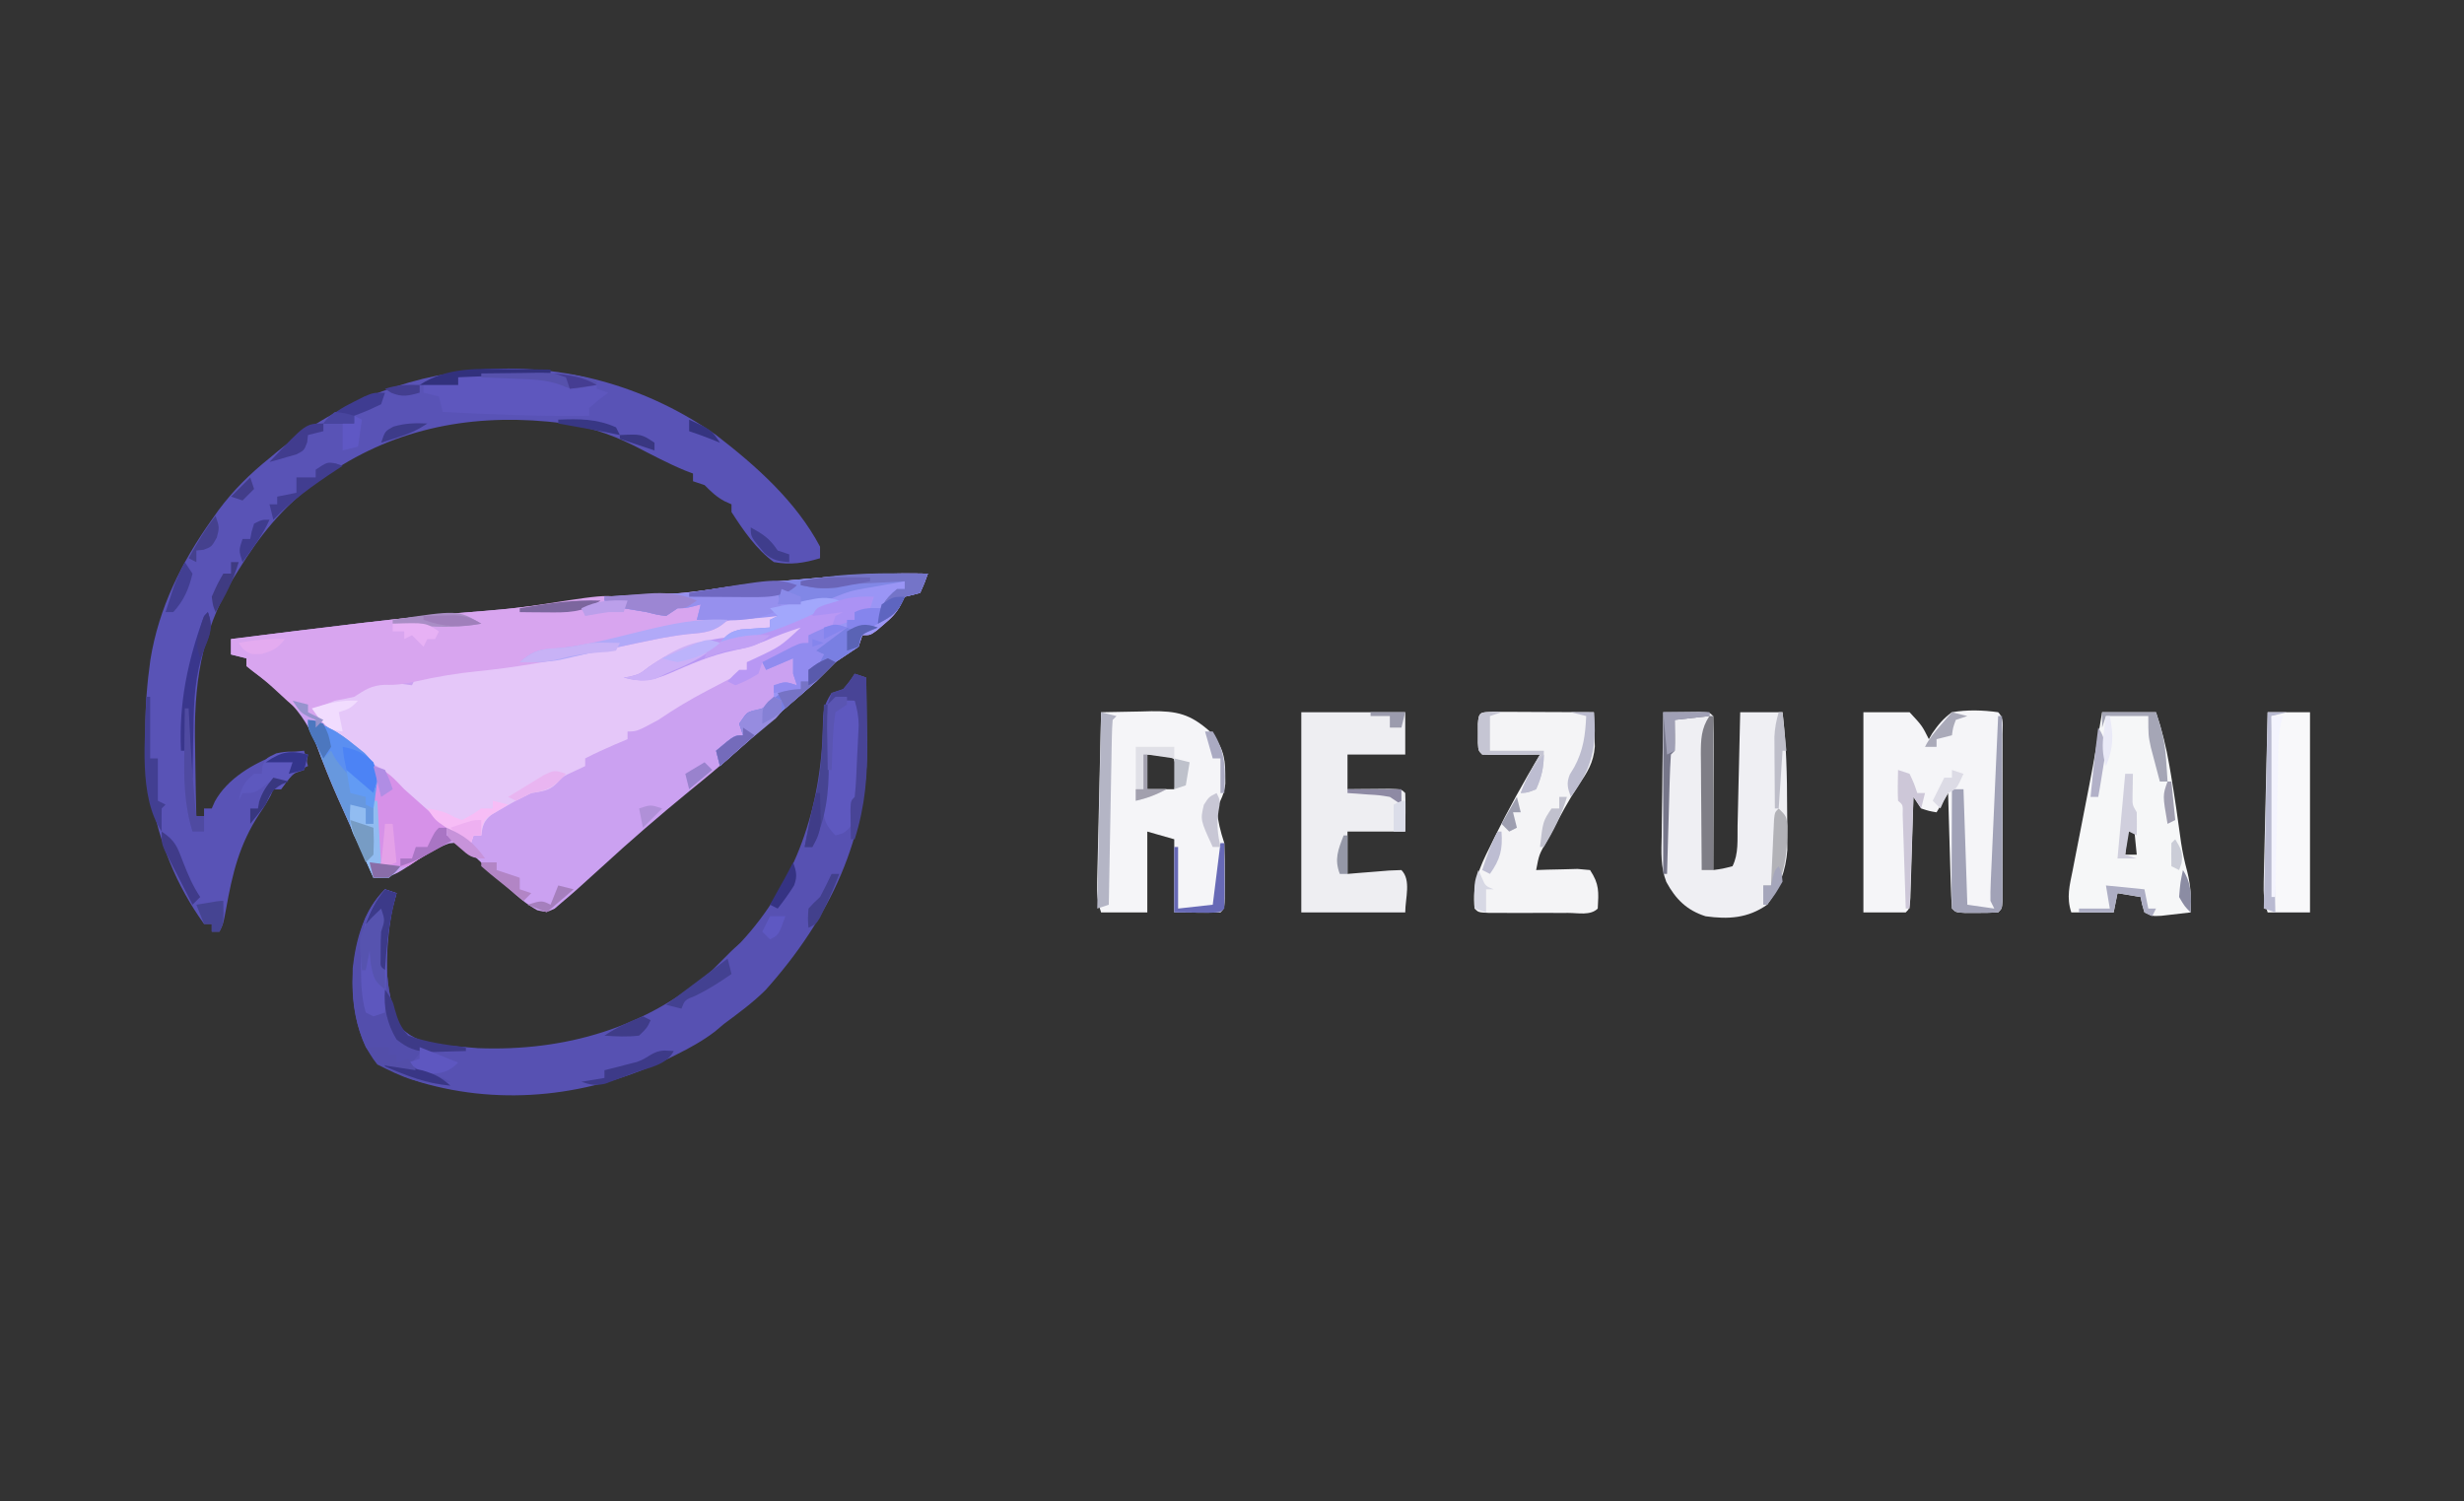 <?xml version="1.0" encoding="UTF-8"?>
<svg version="1.1" xmlns="http://www.w3.org/2000/svg" width="640" height="390">
<rect width="100%" height="100%" fill="#333333" stroke="none"/>
<path d="M0 0 C-0.875 2.465 -0.875 2.465 -2 5 C-3.323 5.372 -4.657 5.706 -6 6 C-6.299 6.602 -6.598 7.204 -6.906 7.824 C-8.13 10.259 -9.423 11.507 -11.5 13.25 C-12.108 13.771 -12.717 14.292 -13.344 14.828 C-15 16 -15 16 -17 16 C-17.33 16.99 -17.66 17.98 -18 19 C-19.986 20.354 -21.988 21.685 -24 23 C-25.671 24.662 -27.337 26.33 -29 28 C-31.362 30.122 -33.775 32.185 -36.188 34.25 C-40.588 38.035 -44.96 41.839 -49.25 45.75 C-53.39 49.502 -57.676 53.037 -62.016 56.555 C-69.797 62.93 -77.41 69.5 -84.812 76.312 C-91.63 82.508 -91.63 82.508 -94.875 85.25 C-95.553 85.833 -96.231 86.415 -96.93 87.016 C-99 88 -99 88 -101.457 87.434 C-104.295 85.834 -106.437 84.042 -108.812 81.812 C-109.679 81.017 -110.545 80.222 -111.438 79.402 C-113.054 77.887 -114.66 76.36 -116.25 74.816 C-116.931 74.176 -117.611 73.535 -118.312 72.875 C-118.907 72.295 -119.501 71.715 -120.113 71.117 C-121.968 69.792 -121.968 69.792 -124.32 70.066 C-128.371 71.478 -131.734 73.84 -135.271 76.205 C-138.585 78.348 -139.92 79 -144 79 C-144.242 78.455 -144.483 77.911 -144.732 77.35 C-146.493 73.385 -148.258 69.422 -150.035 65.465 C-151.049 63.201 -151.049 63.201 -152.062 60.938 C-152.57 59.811 -152.57 59.811 -153.088 58.662 C-155.246 53.831 -157.179 48.968 -159 44 C-162.211 35.7 -168.107 30.463 -175.312 25.363 C-175.869 24.913 -176.426 24.464 -177 24 C-177 23.34 -177 22.68 -177 22 C-178.32 21.67 -179.64 21.34 -181 21 C-181 19.68 -181 18.36 -181 17 C-170.17 15.638 -159.339 14.29 -148.5 13 C-147.766 12.913 -147.032 12.825 -146.276 12.735 C-136.005 11.517 -125.743 10.495 -115.428 9.721 C-108.703 9.197 -102.054 8.377 -95.375 7.438 C-86.845 6.24 -78.407 5.575 -69.794 5.379 C-63.959 5.216 -58.378 4.472 -52.619 3.532 C-46.383 2.615 -40.114 2.095 -33.835 1.567 C-31.568 1.375 -29.303 1.173 -27.037 0.969 C-17.994 0.181 -9.084 -0.18 0 0 Z " fill="#CBA1F1" transform="translate(241,149)"/>
<path d="M0 0 C10.439 8.049 20.744 17.199 27 29 C27 29.99 27 30.98 27 32 C22.802 33.267 19.338 33.807 15 33 C10.393 29.655 7.055 24.732 4 20 C4 19.34 4 18.68 4 18 C3.402 17.732 2.804 17.464 2.188 17.188 C0.013 16.007 -1.268 14.732 -3 13 C-3.99 12.67 -4.98 12.34 -6 12 C-6 11.34 -6 10.68 -6 10 C-6.684 9.741 -7.369 9.482 -8.074 9.215 C-12.625 7.325 -16.951 5.005 -21.332 2.754 C-27.923 -0.479 -34.121 -2.505 -41.438 -3.25 C-42.597 -3.372 -42.597 -3.372 -43.779 -3.497 C-64.843 -5.439 -84.587 -1.343 -102 11 C-102.804 11.568 -103.609 12.137 -104.438 12.723 C-112.693 18.845 -118.646 26.285 -124 35 C-124.505 35.81 -125.011 36.619 -125.531 37.453 C-133.97 51.834 -135.736 65.222 -135.312 81.5 C-135.287 83.21 -135.265 84.919 -135.244 86.629 C-135.19 90.754 -135.104 94.876 -135 99 C-134.34 99 -133.68 99 -133 99 C-133 98.34 -133 97.68 -133 97 C-132.34 97 -131.68 97 -131 97 C-130.602 96.103 -130.602 96.103 -130.195 95.188 C-126.936 89.223 -120.221 85.321 -114 83 C-111.634 82.467 -109.426 82.202 -107 82 C-106.67 83.32 -106.34 84.64 -106 86 C-106.897 86.371 -106.897 86.371 -107.812 86.75 C-110.288 88.164 -111.334 89.729 -113 92 C-113.66 92 -114.32 92 -115 92 C-115.391 92.833 -115.391 92.833 -115.789 93.684 C-117 96 -117 96 -118.586 98.348 C-123.819 106.289 -125.616 113.803 -127.273 123.07 C-128 127 -128 127 -129 129 C-129.66 129 -130.32 129 -131 129 C-131 128.34 -131 127.68 -131 127 C-131.66 127 -132.32 127 -133 127 C-147.583 106.816 -150.363 82.494 -146.938 58.375 C-144.759 44.898 -138.872 33.077 -131 22 C-130.434 21.199 -129.868 20.399 -129.285 19.574 C-125.389 14.318 -121.086 10.095 -116 6 C-115.312 5.425 -114.623 4.85 -113.914 4.258 C-80.737 -22.691 -34.98 -24.583 0 0 Z " fill="#5953B6" transform="translate(186,113)"/>
<path d="M0 0 C-0.99 0.33 -1.98 0.66 -3 1 C-3 1.66 -3 2.32 -3 3 C-3.762 3.182 -4.524 3.364 -5.309 3.551 C-16.635 6.308 -27.204 9.469 -37 16 C-31.135 14.336 -25.595 12.441 -20 10 C-16.15 8.599 -12.345 7.25 -8.312 6.5 C-5.799 6.063 -5.799 6.063 -3 4.438 C0.024 2.989 1.711 2.71 5 3 C3.744 6.768 2.49 7.212 -0.875 9.188 C-1.759 9.717 -2.644 10.247 -3.555 10.793 C-6 12 -6 12 -9 12 C-9 12.66 -9 13.32 -9 14 C-10.736 14.905 -10.736 14.905 -12.508 15.828 C-14.047 16.635 -15.586 17.443 -17.125 18.25 C-17.886 18.646 -18.646 19.041 -19.43 19.449 C-23.808 21.752 -27.919 24.207 -32 27 C-37.571 30 -37.571 30 -40 30 C-40 30.66 -40 31.32 -40 32 C-41.072 32.454 -42.145 32.907 -43.25 33.375 C-45.881 34.501 -48.46 35.679 -51 37 C-51 37.66 -51 38.32 -51 39 C-51.928 39.433 -52.856 39.866 -53.812 40.312 C-56.915 41.742 -56.915 41.742 -58.562 43.625 C-60.538 45.515 -62.341 45.546 -65 46 C-67.817 47.304 -70.514 48.8 -73.188 50.375 C-73.882 50.775 -74.577 51.174 -75.293 51.586 C-77.343 53.284 -77.631 54.409 -78 57 C-78.66 57 -79.32 57 -80 57 C-80.33 57.99 -80.66 58.98 -81 60 C-81.371 59.587 -81.743 59.175 -82.125 58.75 C-84.009 56.884 -84.009 56.884 -86.562 55.375 C-90.679 52.727 -94.147 49.337 -97.73 46.023 C-100.027 43.881 -100.027 43.881 -103 42 C-103 41.34 -103 40.68 -103 40 C-103.547 39.759 -104.093 39.518 -104.656 39.27 C-107.557 37.698 -109.946 35.775 -112.5 33.688 C-113.438 32.928 -114.377 32.169 -115.344 31.387 C-117.896 29.094 -119.945 26.739 -122 24 C-118.791 20.791 -114.568 20.279 -110.188 19.5 C-107.805 19.159 -107.805 19.159 -106 17 C-103.617 17.023 -103.617 17.023 -100.875 17.375 C-99.965 17.486 -99.055 17.597 -98.117 17.711 C-97.419 17.806 -96.72 17.902 -96 18 C-95.67 17.34 -95.34 16.68 -95 16 C-88.047 13.837 -80.456 13.384 -73.25 12.562 C-64.345 11.503 -55.725 10.09 -47 8 C-45.334 7.664 -43.667 7.331 -42 7 C-40.51 6.678 -39.02 6.353 -37.531 6.027 C-36.713 5.85 -35.894 5.673 -35.051 5.49 C-33.349 5.122 -31.649 4.749 -29.949 4.373 C-25.861 3.494 -22.195 2.938 -18 3 C-15.664 2.005 -13.331 1.005 -11 0 C-7.037 -0.806 -3.857 -1.389 0 0 Z " fill="#E5C7F9" transform="translate(203,160)"/>
<path d="M0 0 C0.99 0.33 1.98 0.66 3 1 C3.075 5.053 3.129 9.105 3.165 13.158 C3.18 14.531 3.2 15.904 3.226 17.277 C3.694 42.358 -6.577 63.655 -23.145 82.156 C-26.48 85.471 -30.231 88.203 -34 91 C-34.764 91.646 -35.529 92.292 -36.316 92.957 C-39.467 95.356 -42.781 97.178 -46.312 98.938 C-47.351 99.456 -47.351 99.456 -48.41 99.985 C-68.444 109.672 -91.216 112.439 -112.727 106.141 C-118.613 104.09 -123.468 102.397 -127 97 C-131.884 86.268 -131.21 74.356 -127.156 63.512 C-125.818 60.604 -124.267 58.267 -122 56 C-121.01 56.33 -120.02 56.66 -119 57 C-119.33 58.155 -119.66 59.31 -120 60.5 C-122.166 70.537 -122.574 82.263 -118.059 91.691 C-113.686 96.596 -107.178 96.596 -101 97 C-99.966 97.085 -98.932 97.17 -97.867 97.258 C-75.286 98.142 -54.081 91.983 -37 77 C-35.32 75.347 -33.651 73.682 -32 72 C-31.216 71.278 -30.433 70.556 -29.625 69.812 C-15.318 54.483 -8.604 34.41 -8.276 13.699 C-8.209 9.925 -8.151 8.226 -6 5 C-5.01 4.67 -4.02 4.34 -3 4 C-1.315 2.003 -1.315 2.003 0 0 Z " fill="#5751B2" transform="translate(222,175)"/>
<path d="M0 0 C6.836 1.395 6.836 1.395 13 -1 C16 -1 16 -1 18 0 C17.67 0.99 17.34 1.98 17 3 C19.31 3.33 21.62 3.66 24 4 C20.902 7.098 18.085 7.348 13.84 7.688 C7.832 8.349 1.912 9.769 -4 11 C-4.785 11.156 -5.57 11.312 -6.379 11.473 C-8.667 11.933 -10.948 12.415 -13.23 12.902 C-22.429 14.838 -31.527 16.42 -40.882 17.349 C-46.354 17.897 -51.644 18.781 -57 20 C-59.85 20.627 -62.068 20.997 -65 20.875 C-68.539 21.022 -70.058 22.114 -73 24 C-74.658 24.373 -76.326 24.707 -78 25 C-79.679 25.634 -81.35 26.293 -83 27 C-82.34 28.32 -81.68 29.64 -81 31 C-81.99 31.495 -81.99 31.495 -83 32 C-83 31.34 -83 30.68 -83 30 C-83.557 29.762 -84.114 29.523 -84.688 29.277 C-87.523 27.711 -89.627 25.765 -92 23.562 C-95.529 20.296 -95.529 20.296 -99.312 17.34 C-99.869 16.898 -100.426 16.456 -101 16 C-101 15.34 -101 14.68 -101 14 C-102.32 13.67 -103.64 13.34 -105 13 C-105 11.68 -105 10.36 -105 9 C-94.17 7.638 -83.339 6.29 -72.5 5 C-71.403 4.869 -71.403 4.869 -70.285 4.736 C-59.807 3.493 -49.334 2.448 -38.811 1.653 C-33.636 1.254 -28.562 0.696 -23.438 -0.125 C-5.77 -2.885 -5.77 -2.885 0 0 Z " fill="#D8A5EF" transform="translate(165,157)"/>
<path d="M0 0 C3.96 0 7.92 0 12 0 C15.25 3.5 15.25 3.5 17 7 C17.294 6.495 17.588 5.989 17.891 5.469 C19.454 3.205 20.772 1.635 23 0 C27.066 -0.67 30.922 -0.558 35 0 C36.628 1.628 36.127 3.441 36.129 5.688 C36.133 6.685 36.136 7.683 36.139 8.711 C36.137 9.796 36.135 10.882 36.133 12 C36.134 13.106 36.135 14.212 36.136 15.352 C36.136 17.695 36.135 20.039 36.13 22.383 C36.125 25.984 36.13 29.586 36.137 33.188 C36.136 35.458 36.135 37.729 36.133 40 C36.135 41.085 36.137 42.171 36.139 43.289 C36.134 44.786 36.134 44.786 36.129 46.312 C36.129 47.196 36.128 48.079 36.127 48.988 C36 51 36 51 35 52 C33.169 52.099 31.334 52.13 29.5 52.125 C28.5 52.128 27.499 52.13 26.469 52.133 C24 52 24 52 23 51 C22.841 48.783 22.749 46.561 22.684 44.34 C22.663 43.675 22.642 43.011 22.621 42.326 C22.555 40.197 22.496 38.067 22.438 35.938 C22.394 34.497 22.351 33.056 22.307 31.615 C22.199 28.077 22.098 24.539 22 21 C21.01 22.65 20.02 24.3 19 26 C17.125 25.688 17.125 25.688 15 25 C14.34 24.01 13.68 23.02 13 22 C12.975 22.873 12.95 23.747 12.924 24.646 C12.829 27.876 12.73 31.106 12.628 34.335 C12.584 35.735 12.543 37.135 12.503 38.534 C12.445 40.543 12.381 42.551 12.316 44.559 C12.28 45.768 12.243 46.978 12.205 48.224 C12 51 12 51 11 52 C7.37 52 3.74 52 0 52 C0 34.84 0 17.68 0 0 Z " fill="#F5F5F8" transform="translate(484,185)"/>
<path d="M0 0 C3.396 -0.087 6.791 -0.141 10.188 -0.188 C11.147 -0.213 12.107 -0.238 13.096 -0.264 C19.72 -0.332 23.155 0.48 28.188 4.938 C31.317 8.499 32.279 11.263 32.25 16 C32.258 17.268 32.258 17.268 32.266 18.562 C31.983 21.152 31.177 22.709 30 25 C30.328 28.211 30.979 30.938 32 34 C32.096 36.885 32.139 39.741 32.125 42.625 C32.131 43.808 32.131 43.808 32.137 45.016 C32.127 50.873 32.127 50.873 31 52 C26.998 52.144 23.006 52.042 19 52 C19 45.73 19 39.46 19 33 C16.69 32.34 14.38 31.68 12 31 C12 37.93 12 44.86 12 52 C8.04 52 4.08 52 0 52 C-0.989 49.032 -1.093 47.245 -1.022 44.161 C-1.002 43.181 -0.982 42.2 -0.961 41.189 C-0.934 40.133 -0.907 39.077 -0.879 37.988 C-0.855 36.905 -0.832 35.822 -0.807 34.705 C-0.731 31.241 -0.647 27.777 -0.562 24.312 C-0.509 21.966 -0.457 19.619 -0.404 17.271 C-0.275 11.514 -0.14 5.757 0 0 Z M12 11 C12 13.97 12 16.94 12 20 C14.31 20 16.62 20 19 20 C20.151 15.929 20.151 15.929 18.875 12.125 C16.463 10.678 14.765 10.776 12 11 Z " fill="#F5F5F8" transform="translate(286,185)"/>
<path d="M0 0 C1.979 -0.027 3.958 -0.046 5.938 -0.062 C7.04 -0.074 8.142 -0.086 9.277 -0.098 C12 0 12 0 13 1 C13.089 3.957 13.115 6.891 13.098 9.848 C13.096 10.734 13.095 11.621 13.093 12.534 C13.088 15.377 13.075 18.22 13.062 21.062 C13.057 22.985 13.053 24.908 13.049 26.83 C13.038 31.553 13.021 36.277 13 41 C15.473 40.656 15.473 40.656 18 40 C19.637 36.727 19.243 33.094 19.316 29.492 C19.337 28.652 19.358 27.811 19.379 26.945 C19.445 24.255 19.504 21.565 19.562 18.875 C19.606 17.053 19.649 15.232 19.693 13.41 C19.801 8.94 19.902 4.47 20 0 C23.63 0 27.26 0 31 0 C31.99 8.269 32.183 16.426 32.188 24.75 C32.2 26.038 32.212 27.326 32.225 28.652 C32.227 29.896 32.228 31.14 32.23 32.422 C32.235 33.542 32.239 34.662 32.243 35.815 C31.842 41.077 30.19 45.785 27 50 C22 53.537 16.917 53.825 11 53 C6.123 51.445 3.245 48.571 0.807 44.083 C-0.706 40.179 -0.487 36.263 -0.391 32.129 C-0.385 31.207 -0.379 30.284 -0.373 29.334 C-0.351 26.41 -0.301 23.486 -0.25 20.562 C-0.23 18.571 -0.212 16.579 -0.195 14.588 C-0.151 9.725 -0.082 4.863 0 0 Z " fill="#EFEFF3" transform="translate(432,185)"/>
<path d="M0 0 C4.62 0 9.24 0 14 0 C15.574 4.721 16.683 9.134 17.5 14 C17.628 14.741 17.756 15.482 17.888 16.246 C18.893 22.14 19.721 28.053 20.527 33.977 C20.927 36.532 21.443 38.947 22.125 41.438 C23.05 45.203 23.16 48.155 23 52 C21.376 52.195 19.751 52.381 18.125 52.562 C16.768 52.719 16.768 52.719 15.383 52.879 C13 53 13 53 11 52 C10.375 49.938 10.375 49.938 10 48 C8.02 47.67 6.04 47.34 4 47 C3.505 49.475 3.505 49.475 3 52 C-0.63 52 -4.26 52 -8 52 C-9.311 48.067 -8.431 44.988 -7.637 41.035 C-7.485 40.247 -7.333 39.458 -7.176 38.646 C-6.687 36.116 -6.188 33.589 -5.688 31.062 C-5.043 27.762 -4.402 24.461 -3.762 21.16 C-3.607 20.366 -3.452 19.573 -3.292 18.755 C-2.082 12.52 -1.004 6.272 0 0 Z M7 27 C6.67 30.3 6.34 33.6 6 37 C6.99 37 7.98 37 9 37 C8.67 33.7 8.34 30.4 8 27 C7.67 27 7.34 27 7 27 Z " fill="#F6F7F8" transform="translate(546,185)"/>
<path d="M0 0 C8.91 0 17.82 0 27 0 C27 3.63 27 7.26 27 11 C22.05 11 17.1 11 12 11 C12 13.97 12 16.94 12 20 C12.999 19.988 13.998 19.977 15.027 19.965 C16.318 19.956 17.608 19.947 18.938 19.938 C20.225 19.926 21.513 19.914 22.84 19.902 C26 20 26 20 27 21 C27.143 24.336 27.042 27.66 27 31 C22.05 31 17.1 31 12 31 C12 34.63 12 38.26 12 42 C12.999 41.916 13.998 41.832 15.027 41.746 C16.963 41.593 16.963 41.593 18.938 41.438 C20.225 41.333 21.513 41.229 22.84 41.121 C23.883 41.081 24.926 41.041 26 41 C28.603 43.603 27 48.318 27 52 C18.09 52 9.18 52 0 52 C0 34.84 0 17.68 0 0 Z " fill="#EEEEF2" transform="translate(338,185)"/>
<path d="M0 0 C1.21 0.005 2.419 0.01 3.666 0.016 C4.971 0.019 6.276 0.022 7.621 0.026 C9.01 0.034 10.398 0.042 11.787 0.051 C13.179 0.056 14.572 0.061 15.965 0.065 C19.385 0.077 22.804 0.093 26.224 0.114 C26.291 2.015 26.338 3.918 26.377 5.821 C26.405 6.88 26.433 7.939 26.462 9.031 C26.135 13.266 24.508 15.744 22.158 19.188 C19.619 23.029 17.495 27.043 15.349 31.114 C14.944 31.869 14.539 32.624 14.121 33.401 C11.989 37.055 11.989 37.055 11.224 41.114 C12.212 41.079 13.199 41.044 14.217 41.008 C15.498 40.981 16.779 40.954 18.099 40.926 C20.014 40.874 20.014 40.874 21.967 40.821 C23.579 40.966 23.579 40.966 25.224 41.114 C27.662 44.77 27.464 46.804 27.224 51.114 C25.341 52.997 22.105 52.244 19.599 52.246 C18.937 52.247 18.275 52.248 17.593 52.249 C16.191 52.25 14.789 52.248 13.386 52.244 C11.233 52.239 9.081 52.244 6.927 52.25 C5.568 52.25 4.209 52.248 2.849 52.246 C1.604 52.245 0.359 52.244 -0.924 52.243 C-3.776 52.114 -3.776 52.114 -4.776 51.114 C-5.433 44.815 -3.573 40.622 -0.776 35.051 C-0.374 34.226 0.029 33.402 0.443 32.552 C4.061 25.225 8.027 18.124 12.224 11.114 C10.618 11.131 10.618 11.131 8.978 11.149 C7.581 11.158 6.184 11.167 4.787 11.176 C4.08 11.184 3.373 11.193 2.644 11.201 C0.837 11.21 -0.97 11.166 -2.776 11.114 C-3.776 10.114 -3.776 10.114 -3.908 8.082 C-3.906 7.268 -3.903 6.453 -3.901 5.614 C-3.903 4.799 -3.906 3.984 -3.908 3.145 C-3.7 -0.04 -3.232 0.132 0 0 Z " fill="#F4F4F6" transform="translate(387.776,184.886)"/>
<path d="M0 0 C-0.875 2.465 -0.875 2.465 -2 5 C-3.323 5.372 -4.657 5.706 -6 6 C-6.299 6.602 -6.598 7.204 -6.906 7.824 C-8.13 10.259 -9.423 11.507 -11.5 13.25 C-12.108 13.771 -12.717 14.292 -13.344 14.828 C-15 16 -15 16 -17 16 C-17.495 17.485 -17.495 17.485 -18 19 C-19.986 20.354 -21.988 21.685 -24 23 C-25.671 24.662 -27.337 26.33 -29 28 C-31.362 30.122 -33.775 32.185 -36.188 34.25 C-42.198 39.423 -48.136 44.661 -54 50 C-54.33 48.68 -54.66 47.36 -55 46 C-50.25 42 -50.25 42 -48 42 C-48.33 41.01 -48.66 40.02 -49 39 C-46.72 35.58 -46.613 35.876 -43 35 C-41.207 33.708 -41.207 33.708 -40 32 C-40 31.01 -40 30.02 -40 29 C-37 28 -37 28 -34 29 C-34.495 27.515 -34.495 27.515 -35 26 C-35 24.68 -35 23.36 -35 22 C-37.31 22.99 -39.62 23.98 -42 25 C-42.495 24.01 -42.495 24.01 -43 23 C-41.378 22.162 -39.752 21.33 -38.125 20.5 C-37.22 20.036 -36.315 19.572 -35.383 19.094 C-33 18 -33 18 -31 18 C-31 17.34 -31 16.68 -31 16 C-30.031 15.732 -29.061 15.464 -28.062 15.188 C-27.052 14.796 -26.041 14.404 -25 14 C-24.67 13.01 -24.34 12.02 -24 11 C-23.34 10.67 -22.68 10.34 -22 10 C-29.625 11.043 -36.469 13.095 -43.641 15.879 C-47.106 17.035 -50.377 17.591 -54 18 C-52.241 15.821 -51.306 15.063 -48.52 14.488 C-47.626 14.43 -46.733 14.372 -45.812 14.312 C-44.911 14.247 -44.01 14.181 -43.082 14.113 C-42.395 14.076 -41.708 14.039 -41 14 C-41 13.34 -41 12.68 -41 12 C-40.34 11.67 -39.68 11.34 -39 11 C-39.594 11.072 -40.189 11.144 -40.801 11.219 C-47.226 11.938 -53.538 12.111 -60 12 C-59.67 10.68 -59.34 9.36 -59 8 C-59.928 8.248 -59.928 8.248 -60.875 8.5 C-63 9 -63 9 -65 9 C-65.99 9.66 -66.98 10.32 -68 11 C-70.312 10.688 -70.312 10.688 -73 10 C-74.999 9.661 -76.999 9.326 -79 9 C-79 8.67 -79 8.34 -79 8 C-80.65 7.67 -82.3 7.34 -84 7 C-84 6.67 -84 6.34 -84 6 C-83.402 5.98 -82.803 5.96 -82.187 5.94 C-79.395 5.843 -76.604 5.734 -73.812 5.625 C-72.872 5.594 -71.932 5.563 -70.963 5.531 C-64.728 5.278 -58.723 4.532 -52.569 3.526 C-46.35 2.609 -40.097 2.094 -33.835 1.567 C-31.568 1.375 -29.303 1.173 -27.037 0.969 C-17.994 0.181 -9.084 -0.18 0 0 Z " fill="#9A95F5" transform="translate(241,149)"/>
<path d="M0 0 C3.63 0 7.26 0 11 0 C11 17.16 11 34.32 11 52 C7.37 52 3.74 52 0 52 C-0.989 49.032 -1.093 47.245 -1.022 44.161 C-1.002 43.181 -0.982 42.2 -0.961 41.189 C-0.934 40.133 -0.907 39.077 -0.879 37.988 C-0.855 36.905 -0.832 35.822 -0.807 34.705 C-0.731 31.241 -0.647 27.777 -0.562 24.312 C-0.509 21.966 -0.457 19.619 -0.404 17.271 C-0.275 11.514 -0.139 5.757 0 0 Z " fill="#F8F8FA" transform="translate(589,185)"/>
<path d="M0 0 C0.99 0.33 1.98 0.66 3 1 C2.67 2.155 2.34 3.31 2 4.5 C-0.178 14.593 -0.503 26.168 3.891 35.691 C8.197 40.404 14.943 40.543 21 41 C21 41.33 21 41.66 21 42 C20.241 41.965 19.481 41.93 18.699 41.895 C17.705 41.867 16.711 41.84 15.688 41.812 C14.701 41.778 13.715 41.743 12.699 41.707 C9.617 41.756 9.617 41.756 7 45 C10.3 46.65 13.6 48.3 17 50 C10.268 51.683 4.061 48.53 -2 45.5 C-7.683 38.396 -8.664 29.303 -8.391 20.473 C-7.544 12.944 -5.48 5.48 0 0 Z " fill="#534EAC" transform="translate(100,231)"/>
<path d="M0 0 C1.011 -0.012 2.023 -0.024 3.064 -0.037 C8.636 -0.048 13.303 0.316 18.562 2.188 C18.562 2.848 18.562 3.507 18.562 4.188 C19.552 4.518 20.543 4.848 21.562 5.188 C20.738 5.806 19.913 6.425 19.062 7.062 C18.238 7.764 17.413 8.465 16.562 9.188 C16.562 9.848 16.562 10.508 16.562 11.188 C3.866 11.351 -8.76 10.847 -21.438 10.188 C-21.767 8.867 -22.098 7.548 -22.438 6.188 C-23.758 5.857 -25.078 5.527 -26.438 5.188 C-26.438 4.527 -26.438 3.868 -26.438 3.188 C-23.468 3.188 -20.497 3.188 -17.438 3.188 C-17.438 2.527 -17.438 1.867 -17.438 1.188 C-11.637 -0.052 -5.901 0.004 0 0 Z " fill="#5E57BE" transform="translate(136.438,96.812)"/>
<path d="M0 0 C4.82 1.321 7.983 3.247 11.812 6.438 C12.768 7.22 13.723 8.002 14.707 8.809 C18.16 12.109 18.147 14.972 18.316 19.543 C18.358 20.616 18.4 21.689 18.443 22.795 C18.483 23.914 18.522 25.034 18.562 26.188 C18.606 27.319 18.649 28.45 18.693 29.615 C18.799 32.41 18.902 35.205 19 38 C20.65 38 22.3 38 24 38 C22.75 39.5 22.75 39.5 21 41 C19.68 41 18.36 41 17 41 C16.638 40.183 16.638 40.183 16.268 39.35 C14.507 35.385 12.742 31.422 10.965 27.465 C10.289 25.956 9.613 24.447 8.938 22.938 C8.599 22.187 8.261 21.436 7.912 20.662 C4.89 13.899 2.291 7.049 0 0 Z " fill="#6798DE" transform="translate(80,187)"/>
<path d="M0 0 C3.76 1.253 5.249 3.16 8 6 C10.907 8.617 13.835 11.207 16.77 13.793 C17.506 14.521 18.242 15.25 19 16 C19 16.66 19 17.32 19 18 C19.66 18.33 20.32 18.66 21 19 C20.385 19.338 19.77 19.675 19.137 20.023 C18.328 20.469 17.52 20.915 16.688 21.375 C15.887 21.816 15.086 22.257 14.262 22.711 C12.465 23.735 10.721 24.853 9 26 C5.04 26.495 5.04 26.495 1 27 C0.67 18.09 0.34 9.18 0 0 Z " fill="#D691E8" transform="translate(97,199)"/>
<path d="M0 0 C0.784 0.041 1.567 0.083 2.375 0.125 C5.193 5.179 4.412 10.309 4.062 15.875 C4.014 16.846 3.966 17.816 3.916 18.816 C3.52 25.98 3.52 25.98 2.375 27.125 C2.272 28.259 2.169 29.394 2.062 30.562 C1.375 34.125 1.375 34.125 -0.688 35.562 C-1.327 35.748 -1.966 35.934 -2.625 36.125 C-4.954 33.672 -5.604 32.368 -5.906 28.949 C-5.861 27.726 -5.816 26.502 -5.77 25.242 C-5.748 24.587 -5.726 23.931 -5.704 23.256 C-5.655 21.876 -5.598 20.495 -5.534 19.116 C-5.438 17.001 -5.368 14.886 -5.303 12.77 C-4.825 0.23 -4.825 0.23 0 0 Z " fill="#5E58BF" transform="translate(219.625,180.875)"/>
<path d="M0 0 C-0.875 2.465 -0.875 2.465 -2 5 C-3.323 5.372 -4.657 5.706 -6 6 C-6.309 6.619 -6.619 7.237 -6.938 7.875 C-8.358 10.717 -10.241 11.548 -13 13 C-12.524 8.712 -11.341 6.734 -8 4 C-7.34 4 -6.68 4 -6 4 C-6 3.34 -6 2.68 -6 2 C-8.585 2.451 -11.168 2.91 -13.75 3.375 C-14.844 3.564 -14.844 3.564 -15.961 3.758 C-20.154 4.507 -20.154 4.507 -24.094 6.062 C-26.92 7.453 -29.627 7.438 -32.75 7.625 C-34.506 7.737 -34.506 7.737 -36.297 7.852 C-37.189 7.901 -38.081 7.95 -39 8 C-39 7.01 -39 6.02 -39 5 C-39.849 5.244 -39.849 5.244 -40.716 5.494 C-43.076 6.017 -45.133 6.114 -47.547 6.098 C-48.391 6.094 -49.236 6.091 -50.105 6.088 C-50.978 6.08 -51.851 6.071 -52.75 6.062 C-54.082 6.056 -54.082 6.056 -55.441 6.049 C-57.628 6.037 -59.814 6.021 -62 6 C-62 5.67 -62 5.34 -62 5 C-52.635 3.403 -43.296 2.363 -33.835 1.567 C-31.568 1.375 -29.303 1.173 -27.037 0.969 C-17.994 0.181 -9.084 -0.18 0 0 Z " fill="#8187E6" transform="translate(241,149)"/>
<path d="M0 0 C2.062 0.438 2.062 0.438 4 1 C-2.286 6.571 -2.286 6.571 -6 7 C-6 7.66 -6 8.32 -6 9 C-7.622 9.838 -9.248 10.67 -10.875 11.5 C-11.78 11.964 -12.685 12.428 -13.617 12.906 C-16 14 -16 14 -18 14 C-18.33 14.99 -18.66 15.98 -19 17 C-21.938 18.75 -21.938 18.75 -25 20 C-25.66 19.67 -26.32 19.34 -27 19 C-25.625 17.5 -25.625 17.5 -24 16 C-23.34 16 -22.68 16 -22 16 C-22 15.34 -22 14.68 -22 14 C-21.325 13.685 -20.649 13.371 -19.953 13.047 C-13.324 9.937 -13.324 9.937 -8 5 C-11.204 6.016 -14.248 7.112 -17.312 8.5 C-20.141 9.65 -22.377 10.354 -25.312 10.938 C-31.246 12.148 -36.669 14.544 -42.199 16.961 C-46.56 18.772 -49.421 19.259 -54 18 C-53.196 17.876 -53.196 17.876 -52.375 17.75 C-49.855 17.085 -49.855 17.085 -47.5 15.25 C-40.572 10.474 -33.058 7.807 -24.707 7.375 C-20.032 6.727 -15.768 4.876 -11.395 3.156 C-7.916 1.971 -4.635 1.471 -1 1 C-0.67 0.67 -0.34 0.34 0 0 Z " fill="#B897F4" transform="translate(216,158)"/>
<path d="M0 0 C0.33 0 0.66 0 1 0 C1.025 7.102 1.043 14.205 1.055 21.307 C1.06 23.726 1.067 26.144 1.075 28.562 C1.088 32.03 1.093 35.497 1.098 38.965 C1.103 40.053 1.108 41.142 1.113 42.263 C1.113 43.264 1.113 44.265 1.114 45.297 C1.116 46.183 1.118 47.069 1.12 47.982 C1 50 1 50 0 51 C-1.831 51.099 -3.666 51.13 -5.5 51.125 C-6.5 51.128 -7.501 51.13 -8.531 51.133 C-11 51 -11 51 -12 50 C-12.088 47.708 -12.107 45.414 -12.098 43.121 C-12.096 42.434 -12.095 41.748 -12.093 41.04 C-12.088 38.839 -12.075 36.638 -12.062 34.438 C-12.057 32.949 -12.053 31.46 -12.049 29.971 C-12.038 26.314 -12.021 22.657 -12 19 C-11.01 19 -10.02 19 -9 19 C-8.67 28.9 -8.34 38.8 -8 49 C-5.69 49.33 -3.38 49.66 -1 50 C-1.33 49.34 -1.66 48.68 -2 48 C-2.033 46.456 -1.999 44.91 -1.93 43.367 C-1.89 42.406 -1.85 41.445 -1.808 40.455 C-1.759 39.415 -1.711 38.376 -1.66 37.305 C-1.614 36.242 -1.569 35.18 -1.521 34.085 C-1.373 30.681 -1.218 27.278 -1.062 23.875 C-0.961 21.572 -0.86 19.268 -0.76 16.965 C-0.512 11.31 -0.258 5.655 0 0 Z " fill="#A1A2B7" transform="translate(519,186)"/>
<path d="M0 0 C-0.959 0.402 -0.959 0.402 -1.938 0.812 C-4.331 1.887 -4.331 1.887 -5 5 C-6.986 6.354 -8.988 7.685 -11 9 C-12.671 10.662 -14.337 12.33 -16 14 C-18.362 16.122 -20.775 18.185 -23.188 20.25 C-29.198 25.423 -35.136 30.661 -41 36 C-41.33 34.68 -41.66 33.36 -42 32 C-37.25 28 -37.25 28 -35 28 C-35.33 27.01 -35.66 26.02 -36 25 C-34 22 -34 22 -32.25 21.625 C-29.662 21.077 -29.662 21.077 -27 18.438 C-24 16 -24 16 -20 16 C-20 15.34 -20 14.68 -20 14 C-19.34 14 -18.68 14 -18 14 C-18 13.01 -18 12.02 -18 11 C-16 8.812 -16 8.812 -14 7 C-14.99 6.67 -15.98 6.34 -17 6 C-14.214 2.905 -11.961 1.287 -8 0 C-7.319 -0.227 -6.639 -0.454 -5.938 -0.688 C-3.685 -1.051 -2.155 -0.693 0 0 Z " fill="#797FE2" transform="translate(228,163)"/>
<path d="M0 0 C0.495 1.98 0.495 1.98 1 4 C-5.585 7.951 -13.596 7.12 -21 7 C-20.67 5.68 -20.34 4.36 -20 3 C-20.619 3.165 -21.238 3.33 -21.875 3.5 C-24 4 -24 4 -26 4 C-26.99 4.66 -27.98 5.32 -29 6 C-31.312 5.688 -31.312 5.688 -34 5 C-35.999 4.661 -37.999 4.326 -40 4 C-40 3.67 -40 3.34 -40 3 C-41.65 2.67 -43.3 2.34 -45 2 C-45 1.67 -45 1.34 -45 1 C-29.998 -0.098 -15.037 -0.109 0 0 Z " fill="#9690EE" transform="translate(202,154)"/>
<path d="M0 0 C0.99 0.33 1.98 0.66 3 1 C2.683 2.247 2.366 3.493 2.039 4.777 C0.799 10.359 0.556 15.863 0.375 21.562 C0.336 22.571 0.298 23.58 0.258 24.619 C0.165 27.079 0.079 29.539 0 32 C-1.485 32.495 -1.485 32.495 -3 33 C-3.66 32.67 -4.32 32.34 -5 32 C-6.238 27.793 -6.217 23.479 -6.25 19.125 C-6.271 18.443 -6.291 17.761 -6.312 17.059 C-6.363 10.365 -4.362 5.193 0 0 Z " fill="#5D57BE" transform="translate(100,231)"/>
<path d="M0 0 C-0.188 1.875 -0.188 1.875 -1 4 C-3.375 5.312 -3.375 5.312 -6 6 C-6.99 5.67 -7.98 5.34 -9 5 C-9 4.34 -9 3.68 -9 3 C-8.34 3 -7.68 3 -7 3 C-7 2.34 -7 1.68 -7 1 C-4.537 -0.231 -2.72 -0.072 0 0 Z M-9 5 C-11.64 6.98 -14.28 8.96 -17 11 C-16.34 11.33 -15.68 11.66 -15 12 C-15.66 13.32 -16.32 14.64 -17 16 C-17.66 16 -18.32 16 -19 16 C-19 16.99 -19 17.98 -19 19 C-19.66 19 -20.32 19 -21 19 C-21 19.66 -21 20.32 -21 21 C-23.31 21.33 -25.62 21.66 -28 22 C-28 21.34 -28 20.68 -28 20 C-25 19 -25 19 -22 20 C-22.33 19.01 -22.66 18.02 -23 17 C-23 15.68 -23 14.36 -23 13 C-26.465 14.485 -26.465 14.485 -30 16 C-30.33 15.34 -30.66 14.68 -31 14 C-29.378 13.162 -27.752 12.33 -26.125 11.5 C-24.768 10.804 -24.768 10.804 -23.383 10.094 C-21 9 -21 9 -19 9 C-19 8.34 -19 7.68 -19 7 C-12.375 3.875 -12.375 3.875 -9 5 Z " fill="#918BEF" transform="translate(229,158)"/>
<path d="M0 0 C4.762 1.319 7.988 3.2 11.812 6.312 C12.768 7.072 13.723 7.831 14.707 8.613 C17.204 11.212 17.832 12.445 18 16 C17.67 16.99 17.34 17.98 17 19 C13.849 17.633 11.991 16.143 9.812 13.5 C9.303 12.892 8.794 12.283 8.27 11.656 C7 10 7 10 6 8 C5.34 8.66 4.68 9.32 4 10 C3.328 8.711 2.663 7.419 2 6.125 C1.629 5.406 1.258 4.686 0.875 3.945 C0 2 0 2 0 0 Z " fill="#5B8FF1" transform="translate(80,187)"/>
<path d="M0 0 C-0.312 1.938 -0.312 1.938 -1 4 C-1.99 4.33 -2.98 4.66 -4 5 C-5.006 6.328 -6.007 7.662 -7 9 C-7.66 9 -8.32 9 -9 9 C-9.248 9.557 -9.495 10.114 -9.75 10.688 C-11.216 13.4 -13.03 15.636 -15 18 C-15 16.68 -15 15.36 -15 14 C-14.34 14 -13.68 14 -13 14 C-12.814 13.103 -12.814 13.103 -12.625 12.188 C-12 10 -12 10 -10 7 C-10.598 7.495 -11.196 7.99 -11.812 8.5 C-14 10 -14 10 -17 10 C-17.33 10.66 -17.66 11.32 -18 12 C-17.441 8.757 -16.587 7.069 -14 5 C-13.34 5 -12.68 5 -12 5 C-11.959 4.381 -11.918 3.763 -11.875 3.125 C-11 1 -11 1 -8.25 -0.312 C-5.006 -0.999 -3.143 -0.924 0 0 Z " fill="#5D58BE" transform="translate(80,196)"/>
<path d="M0 0 C1.98 0.495 1.98 0.495 4 1 C3.67 1.33 3.34 1.66 3 2 C2.878 3.503 2.822 5.012 2.795 6.52 C2.775 7.481 2.755 8.442 2.734 9.432 C2.718 10.476 2.701 11.521 2.684 12.598 C2.663 13.662 2.642 14.726 2.621 15.822 C2.555 19.235 2.496 22.649 2.438 26.062 C2.394 28.37 2.351 30.678 2.307 32.986 C2.199 38.657 2.098 44.329 2 50 C0.515 50.495 0.515 50.495 -1 51 C-0.67 34.17 -0.34 17.34 0 0 Z " fill="#B4B5C5" transform="translate(286,185)"/>
<path d="M0 0 C0.99 0.33 1.98 0.66 3 1 C3.075 5.053 3.129 9.105 3.165 13.158 C3.18 14.531 3.2 15.904 3.226 17.277 C3.395 26.33 2.716 34.339 0 43 C-0.33 43 -0.66 43 -1 43 C-1.027 41.354 -1.046 39.708 -1.062 38.062 C-1.074 37.146 -1.086 36.229 -1.098 35.285 C-1 33 -1 33 0 32 C0.383 28.577 0.47 25.128 0.625 21.688 C0.677 20.724 0.728 19.76 0.781 18.768 C0.825 17.838 0.869 16.907 0.914 15.949 C0.955 15.097 0.996 14.244 1.038 13.366 C1.001 11.071 0.655 9.191 0 7 C-3.629 6.849 -3.629 6.849 -7 8 C-6.67 7.01 -6.34 6.02 -6 5 C-5.01 4.67 -4.02 4.34 -3 4 C-1.315 2.003 -1.315 2.003 0 0 Z " fill="#484496" transform="translate(222,175)"/>
<path d="M0 0 C-0.875 2.465 -0.875 2.465 -2 5 C-3.323 5.372 -4.657 5.706 -6 6 C-6.309 6.619 -6.619 7.237 -6.938 7.875 C-8.358 10.717 -10.241 11.548 -13 13 C-12.524 8.712 -11.341 6.734 -8 4 C-7.34 4 -6.68 4 -6 4 C-6 3.34 -6 2.68 -6 2 C-8.75 2.141 -11.5 2.288 -14.25 2.438 C-15.027 2.477 -15.805 2.516 -16.605 2.557 C-17.737 2.619 -17.737 2.619 -18.891 2.684 C-19.928 2.739 -19.928 2.739 -20.985 2.795 C-23.026 2.949 -23.026 2.949 -25.054 3.547 C-27.849 4.198 -30.222 3.568 -33 3 C-33 2.67 -33 2.34 -33 2 C-22.233 -0.386 -10.973 -0.15 0 0 Z " fill="#7474C8" transform="translate(241,149)"/>
<path d="M0 0 C-3.098 3.098 -5.915 3.348 -10.16 3.688 C-16.168 4.349 -22.088 5.769 -28 7 C-28.833 7.164 -29.665 7.327 -30.523 7.496 C-32.456 7.889 -34.382 8.315 -36.305 8.754 C-38.072 9.154 -38.072 9.154 -39.875 9.562 C-41.635 9.967 -41.635 9.967 -43.43 10.379 C-47.029 11.005 -50.355 11.107 -54 11 C-51.167 8.595 -49.429 7.664 -45.723 7.535 C-37.776 6.954 -30.096 4.813 -22.374 2.936 C-14.844 1.114 -7.794 -0.474 0 0 Z " fill="#B1A9F8" transform="translate(189,161)"/>
<path d="M0 0 C0.33 0 0.66 0 1 0 C1.33 5.61 1.66 11.22 2 17 C3.65 17 5.3 17 7 17 C5.75 18.5 5.75 18.5 4 20 C2.68 20 1.36 20 0 20 C-0.266 19.397 -0.531 18.793 -0.805 18.172 C-1.334 16.973 -1.334 16.973 -1.875 15.75 C-2.223 14.961 -2.571 14.172 -2.93 13.359 C-3.613 11.852 -4.342 10.364 -5.125 8.906 C-6.347 6.243 -6.131 3.889 -6 1 C-4.68 1.33 -3.36 1.66 -2 2 C-2 3.32 -2 4.64 -2 6 C-1.34 6 -0.68 6 0 6 C0 4.02 0 2.04 0 0 Z " fill="#91BCF1" transform="translate(97,208)"/>
<path d="M0 0 C0.33 0 0.66 0 1 0 C1 13.2 1 26.4 1 40 C0.01 40 -0.98 40 -2 40 C-2.049 34.946 -2.086 29.893 -2.11 24.839 C-2.12 23.12 -2.134 21.401 -2.151 19.683 C-2.175 17.21 -2.186 14.738 -2.195 12.266 C-2.211 11.115 -2.211 11.115 -2.227 9.942 C-2.227 6.14 -2.145 3.221 0 0 Z " fill="#7F7E86" transform="translate(444,186)"/>
<path d="M0 0 C1.381 3.719 0.555 5.752 -0.891 9.359 C-3.361 16.354 -3.662 22.884 -3.75 30.25 C-3.78 31.484 -3.809 32.717 -3.84 33.988 C-3.91 36.992 -3.963 39.995 -4 43 C-4.33 43 -4.66 43 -5 43 C-5.33 40.69 -5.66 38.38 -6 36 C-6.33 36 -6.66 36 -7 36 C-7.549 23.573 -5.265 12.631 -1 1 C-0.67 0.67 -0.34 0.34 0 0 Z " fill="#39368C" transform="translate(54,159)"/>
<path d="M0 0 C-9.744 5.276 -19.926 9.705 -31 11 C-29.241 8.821 -28.306 8.063 -25.52 7.488 C-24.626 7.43 -23.733 7.372 -22.812 7.312 C-21.911 7.247 -21.01 7.181 -20.082 7.113 C-19.051 7.057 -19.051 7.057 -18 7 C-18 6.34 -18 5.68 -18 5 C-17.34 4.67 -16.68 4.34 -16 4 C-16.66 3.34 -17.32 2.68 -18 2 C-15.564 1.47 -13.127 0.95 -10.688 0.438 C-9.652 0.21 -9.652 0.21 -8.596 -0.021 C-5.245 -0.718 -3.305 -1.102 0 0 Z " fill="#A2A7FC" transform="translate(218,156)"/>
<path d="M0 0 C1.207 0.031 1.207 0.031 2.438 0.062 C1.448 0.393 0.458 0.723 -0.562 1.062 C-0.562 4.032 -0.562 7.003 -0.562 10.062 C4.058 10.062 8.678 10.062 13.438 10.062 C13.438 14.029 13.036 16.466 11.438 20.062 C9.312 20.938 9.312 20.938 7.438 21.062 C8.774 17.463 10.432 14.331 12.438 11.062 C10.831 11.08 10.831 11.08 9.191 11.098 C7.794 11.107 6.397 11.116 5 11.125 C4.293 11.133 3.586 11.142 2.857 11.15 C1.051 11.159 -0.756 11.115 -2.562 11.062 C-3.562 10.062 -3.562 10.062 -3.695 8.031 C-3.693 7.217 -3.69 6.402 -3.688 5.562 C-3.69 4.748 -3.693 3.933 -3.695 3.094 C-3.494 0.019 -3.104 0.076 0 0 Z " fill="#C5C5D3" transform="translate(387.562,184.938)"/>
<path d="M0 0 C3.96 0 7.92 0 12 0 C12 0.33 12 0.66 12 1 C7.545 1.495 7.545 1.495 3 2 C3.021 3.299 3.041 4.599 3.062 5.938 C3.084 7.292 3.071 8.648 3 10 C2.67 10.33 2.34 10.66 2 11 C1.841 13.29 1.749 15.584 1.684 17.879 C1.663 18.566 1.642 19.252 1.621 19.96 C1.555 22.161 1.496 24.361 1.438 26.562 C1.394 28.051 1.351 29.54 1.307 31.029 C1.199 34.686 1.098 38.343 1 42 C0.67 42 0.34 42 0 42 C0 28.14 0 14.28 0 0 Z " fill="#767689" transform="translate(432,185)"/>
<path d="M0 0 C1.32 0.33 2.64 0.66 4 1 C3.031 1.577 2.061 2.155 1.062 2.75 C-2.095 4.648 -2.095 4.648 -2.875 7.25 C-2.916 7.827 -2.958 8.405 -3 9 C-3.66 9 -4.32 9 -5 9 C-5.33 9.99 -5.66 10.98 -6 12 C-6.371 11.588 -6.742 11.175 -7.125 10.75 C-9.088 8.818 -9.088 8.818 -12.062 7 C-15 5 -15 5 -17 2 C-14.332 2.445 -12.312 2.805 -10 4.25 C-9.34 4.497 -8.68 4.745 -8 5 C-5.411 3.663 -5.411 3.663 -3 2 C-2.01 2 -1.02 2 0 2 C0 1.34 0 0.68 0 0 Z " fill="#F7BDF6" transform="translate(128,208)"/>
<path d="M0 0 C0.66 0.33 1.32 0.66 2 1 C2 4 2 4 0.531 5.578 C-0.139 6.13 -0.809 6.682 -1.5 7.25 C-2.583 8.157 -2.583 8.157 -3.688 9.082 C-4.451 9.715 -5.214 10.348 -6 11 C-7.504 12.308 -9.004 13.62 -10.5 14.938 C-11.667 15.958 -12.833 16.979 -14 18 C-14.33 16.68 -14.66 15.36 -15 14 C-10.25 10 -10.25 10 -8 10 C-8.33 9.01 -8.66 8.02 -9 7 C-6.72 3.58 -6.613 3.876 -3 3 C-1.27 1.521 -1.27 1.521 0 0 Z " fill="#968CE0" transform="translate(201,181)"/>
<path d="M0 0 C2 2 2 2 2.266 4.609 C2.226 12.531 1.528 18.306 -3 25 C-3.33 25 -3.66 25 -4 25 C-4 23.35 -4 21.7 -4 20 C-3.34 20 -2.68 20 -2 20 C-1.975 19.43 -1.95 18.859 -1.924 18.272 C-1.808 15.702 -1.686 13.132 -1.562 10.562 C-1.523 9.665 -1.484 8.767 -1.443 7.842 C-1.401 6.988 -1.36 6.134 -1.316 5.254 C-1.28 4.463 -1.243 3.672 -1.205 2.858 C-1 1 -1 1 0 0 Z " fill="#B2B2B7" transform="translate(462,210)"/>
<path d="M0 0 C0.99 0.33 1.98 0.66 3 1 C4.188 3.562 4.188 3.562 5 6 C5.66 6 6.32 6 7 6 C6.67 7.32 6.34 8.64 6 10 C5.34 9.01 4.68 8.02 4 7 C3.67 16.57 3.34 26.14 3 36 C2.67 36 2.34 36 2 36 C1.975 35.187 1.95 34.375 1.924 33.537 C1.809 29.879 1.686 26.221 1.562 22.562 C1.523 21.283 1.484 20.004 1.443 18.686 C1.401 17.471 1.36 16.256 1.316 15.004 C1.28 13.878 1.243 12.752 1.205 11.592 C1.288 9.071 1.288 9.071 0 8 C-0.141 5.329 -0.042 2.676 0 0 Z " fill="#CDC7D8" transform="translate(493,200)"/>
<path d="M0 0 C-4.258 3.846 -8.775 5.832 -14 8 C-14.887 8.433 -15.774 8.866 -16.688 9.312 C-19.717 10.213 -21.959 9.707 -25 9 C-24.196 8.876 -24.196 8.876 -23.375 8.75 C-20.855 8.085 -20.855 8.085 -18.5 6.25 C-13.54 2.794 -5.935 -1.978 0 0 Z " fill="#CCB0F7" transform="translate(187,167)"/>
<path d="M0 0 C0.33 0 0.66 0 1 0 C1.088 3.958 1.141 7.916 1.188 11.875 C1.213 12.984 1.238 14.092 1.264 15.234 C1.332 23.022 0.518 29.963 -3 37 C-3.66 37 -4.32 37 -5 37 C-4.71 35.521 -4.418 34.041 -4.125 32.562 C-3.943 31.636 -3.761 30.709 -3.574 29.754 C-3.24 28.149 -2.88 26.549 -2.457 24.965 C-0.308 16.836 -0.343 8.359 0 0 Z " fill="#464492" transform="translate(214,183)"/>
<path d="M0 0 C-3 2 -3 2 -5 2 C-5.99 2.66 -6.98 3.32 -8 4 C-10.312 3.688 -10.312 3.688 -13 3 C-14.999 2.661 -16.999 2.326 -19 2 C-19 1.67 -19 1.34 -19 1 C-20.65 0.67 -22.3 0.34 -24 0 C-24 -0.33 -24 -0.66 -24 -1 C-21.125 -1.223 -18.251 -1.429 -15.375 -1.625 C-14.567 -1.689 -13.759 -1.754 -12.926 -1.82 C-8.122 -2.133 -4.529 -1.92 0 0 Z " fill="#9C86D3" transform="translate(181,156)"/>
<path d="M0 0 C4.62 0 9.24 0 14 0 C15.545 4.636 16.312 7.674 16.625 12.375 C16.7 13.435 16.775 14.494 16.852 15.586 C16.901 16.383 16.95 17.179 17 18 C16.34 18 15.68 18 15 18 C14.493 16.106 13.994 14.21 13.5 12.312 C13.222 11.257 12.943 10.201 12.656 9.113 C12 6 12 6 12 1 C8.37 1 4.74 1 1 1 C0.67 1.99 0.34 2.98 0 4 C0 2.68 0 1.36 0 0 Z " fill="#A5A6B6" transform="translate(546,185)"/>
<path d="M0 0 C1.65 0 3.3 0 5 0 C3.68 0.33 2.36 0.66 1 1 C1.33 17.83 1.66 34.66 2 52 C1.01 51.67 0.02 51.34 -1 51 C-0.67 34.17 -0.34 17.34 0 0 Z " fill="#B9BAD1" transform="translate(589,185)"/>
<path d="M0 0 C0.33 0 0.66 0 1 0 C1.027 2.813 1.047 5.625 1.062 8.438 C1.071 9.24 1.079 10.042 1.088 10.869 C1.097 12.913 1.052 14.957 1 17 C0 18 0 18 -2.723 18.098 C-5.815 18.065 -8.908 18.033 -12 18 C-12 12.39 -12 6.78 -12 1 C-11.67 1 -11.34 1 -11 1 C-11 6.28 -11 11.56 -11 17 C-8.03 16.67 -5.06 16.34 -2 16 C-1.34 10.72 -0.68 5.44 0 0 Z " fill="#6769B6" transform="translate(317,219)"/>
<path d="M0 0 C0.99 0.33 1.98 0.66 3 1 C2.691 2.258 2.381 3.516 2.062 4.812 C0.859 10.171 0.388 15.53 0 21 C-0.66 20.67 -1.32 20.34 -2 20 C-2 16 -2 12 -2 8 C-2.99 8.33 -3.98 8.66 -5 9 C-3.751 5.541 -2.325 2.853 0 0 Z " fill="#3C3A89" transform="translate(100,231)"/>
<path d="M0 0 C3.357 0.6 5.534 1.619 8 4 C9.08 7.323 9.12 8.641 8 12 C4.621 10.602 2.85 9.171 1 6 C0.312 2.75 0.312 2.75 0 0 Z " fill="#4C83F5" transform="translate(89,194)"/>
<path d="M0 0 C3.3 0 6.6 0 10 0 C10 0.99 10 1.98 10 3 C7.69 2.67 5.38 2.34 3 2 C3 4.97 3 7.94 3 11 C4.65 11 6.3 11 8 11 C5.25 12.473 3.104 13.224 0 14 C0 9.38 0 4.76 0 0 Z " fill="#E0E0E7" transform="translate(295,194)"/>
<path d="M0 0 C-3.592 3.592 -8.986 3.053 -13.84 3.098 C-15.539 3.091 -17.238 3.079 -18.938 3.062 C-19.812 3.058 -20.687 3.053 -21.588 3.049 C-23.725 3.037 -25.863 3.019 -28 3 C-28 2.67 -28 2.34 -28 2 C-5.309 -1.77 -5.309 -1.77 0 0 Z " fill="#6F68C1" transform="translate(207,152)"/>
<path d="M0 0 C1 3 1 3 0 6 C-0.092 7.539 -0.13 9.083 -0.125 10.625 C-0.128 11.422 -0.13 12.218 -0.133 13.039 C-0.216 15.004 -0.216 15.004 1 16 C1.041 17.666 1.043 19.334 1 21 C-1.797 18.932 -2.027 17.856 -2.688 14.312 C-2.791 13.219 -2.894 12.126 -3 11 C-3.33 12.65 -3.66 14.3 -4 16 C-4.33 16 -4.66 16 -5 16 C-5.767 7.378 -5.767 7.378 -3.887 4 C-2.5 2.375 -2.5 2.375 0 0 Z " fill="#5653AF" transform="translate(99,236)"/>
<path d="M0 0 C1.98 0 3.96 0 6 0 C6.846 9.116 5.473 14.637 0 22 C-0.807 19.688 -1.198 18.487 -0.258 16.176 C0.303 15.253 0.303 15.253 0.875 14.312 C3.261 9.943 3.772 5.923 4 1 C2.68 0.67 1.36 0.34 0 0 Z " fill="#BCBCCF" transform="translate(408,185)"/>
<path d="M0 0 C0.99 0 1.98 0 3 0 C2.839 0.569 2.678 1.138 2.513 1.725 C1.996 4.016 1.843 6.056 1.795 8.401 C1.765 9.692 1.765 9.692 1.734 11.009 C1.709 12.389 1.709 12.389 1.684 13.797 C1.663 14.746 1.642 15.694 1.621 16.672 C1.555 19.698 1.496 22.724 1.438 25.75 C1.394 27.803 1.351 29.857 1.307 31.91 C1.2 36.94 1.098 41.97 1 47 C0.67 47 0.34 47 0 47 C0 31.49 0 15.98 0 0 Z " fill="#F4F4FE" transform="translate(590,186)"/>
<path d="M0 0 C0.66 0 1.32 0 2 0 C1.967 2.018 1.935 4.036 1.902 6.055 C1.874 8.082 1.874 8.082 3 10 C3.04 12 3.043 14 3 16 C2.34 15.67 1.68 15.34 1 15 C0.67 16.98 0.34 18.96 0 21 C0.99 21.33 1.98 21.66 3 22 C1.35 22 -0.3 22 -2 22 C-1.34 14.74 -0.68 7.48 0 0 Z " fill="#D0CFDD" transform="translate(552,201)"/>
<path d="M0 0 C2 3 2 3 2.543 5.156 C3.333 8.029 4.034 9.729 6 12 C10.942 13.722 15.811 14.439 21 15 C21 15.33 21 15.66 21 16 C18.938 16.082 16.875 16.139 14.812 16.188 C13.09 16.24 13.09 16.24 11.332 16.293 C7.652 15.969 5.88 15.278 3 13 C0.584 9.058 -0.432 4.604 0 0 Z " fill="#3D3A87" transform="translate(100,257)"/>
<path d="M0 0 C0.33 0 0.66 0 1 0 C1 5.28 1 10.56 1 16 C1.66 16 2.32 16 3 16 C3 19.63 3 23.26 3 27 C3.66 27.33 4.32 27.66 5 28 C4.67 28.33 4.34 28.66 4 29 C3.959 31 3.957 33 4 35 C-2.149 25.776 -0.219 10.711 0 0 Z " fill="#423F92" transform="translate(38,181)"/>
<path d="M0 0 C-0.33 0.99 -0.66 1.98 -1 3 C-3.062 3.688 -3.062 3.688 -5 4 C-5 4.66 -5 5.32 -5 6 C-6.98 6.66 -8.96 7.32 -11 8 C-10.67 7.01 -10.34 6.02 -10 5 C-9.34 4.67 -8.68 4.34 -8 4 C-10.64 4.33 -13.28 4.66 -16 5 C-15 3 -15 3 -12.891 2.148 C-12.019 1.893 -11.148 1.638 -10.25 1.375 C-8.958 0.984 -8.958 0.984 -7.641 0.586 C-5.003 0.001 -2.692 -0.107 0 0 Z " fill="#AB92F4" transform="translate(227,155)"/>
<path d="M0 0 C0.897 0.309 0.897 0.309 1.812 0.625 C1.221 1.012 0.629 1.398 0.02 1.797 C-5.85 5.665 -11.29 9.546 -16.188 14.625 C-16.517 13.305 -16.848 11.985 -17.188 10.625 C-16.527 10.625 -15.867 10.625 -15.188 10.625 C-15.188 9.965 -15.188 9.305 -15.188 8.625 C-13.537 8.295 -11.887 7.965 -10.188 7.625 C-10.188 6.305 -10.188 4.985 -10.188 3.625 C-8.537 3.625 -6.888 3.625 -5.188 3.625 C-5.188 2.965 -5.188 2.305 -5.188 1.625 C-2.188 -0.375 -2.188 -0.375 0 0 Z " fill="#413D90" transform="translate(87.188,120.375)"/>
<path d="M0 0 C-0.188 1.875 -0.188 1.875 -1 4 C-3.375 5.312 -3.375 5.312 -6 6 C-6.99 5.67 -7.98 5.34 -9 5 C-9 4.34 -9 3.68 -9 3 C-8.34 3 -7.68 3 -7 3 C-7 2.34 -7 1.68 -7 1 C-4.537 -0.231 -2.72 -0.072 0 0 Z M-9 5 C-10.98 5.99 -12.96 6.98 -15 8 C-15 7.01 -15 6.02 -15 5 C-12 4 -12 4 -9 5 Z M-18 8 C-17.01 8.33 -16.02 8.66 -15 9 C-15.99 9.33 -16.98 9.66 -18 10 C-18 9.34 -18 8.68 -18 8 Z " fill="#8585ED" transform="translate(229,158)"/>
<path d="M0 0 C1.009 0.009 2.017 0.018 3.057 0.027 C5.517 0.051 7.977 0.083 10.438 0.125 C10.438 0.455 10.438 0.785 10.438 1.125 C2.518 1.455 -5.402 1.785 -13.562 2.125 C-13.562 2.785 -13.562 3.445 -13.562 4.125 C-16.863 4.125 -20.163 4.125 -23.562 4.125 C-16.54 -0.557 -8.167 -0.141 0 0 Z " fill="#32317D" transform="translate(132.562,95.875)"/>
<path d="M0 0 C0.33 0 0.66 0 1 0 C1.061 1.183 1.121 2.367 1.184 3.586 C1.613 11.749 2.083 19.874 3 28 C3.66 28 4.32 28 5 28 C5 29.32 5 30.64 5 32 C4.01 32 3.02 32 2 32 C-0.131 25.086 -0.237 18.701 -0.125 11.5 C-0.116 10.391 -0.107 9.283 -0.098 8.141 C-0.074 5.427 -0.041 2.714 0 0 Z " fill="#4F4AA1" transform="translate(48,184)"/>
<path d="M0 0 C4.95 1.98 4.95 1.98 10 4 C7.355 6.645 5.7 6.782 2 7 C-0.875 5.562 -0.875 5.562 -3 4 C-2.01 3.67 -1.02 3.34 0 3 C0 2.01 0 1.02 0 0 Z " fill="#5E57C0" transform="translate(109,272)"/>
<path d="M0 0 C0.33 1.32 0.66 2.64 1 4 C-2.073 6.122 -4.952 7.976 -8.312 9.625 C-11.107 10.72 -11.107 10.72 -12 13 C-13.32 12.67 -14.64 12.34 -16 12 C-10.667 8 -5.333 4 0 0 Z " fill="#434191" transform="translate(189,249)"/>
<path d="M0 0 C1.856 0.031 1.856 0.031 3.75 0.062 C3.42 0.723 3.09 1.383 2.75 2.062 C0.746 2.406 0.746 2.406 -1.812 2.562 C-5.149 2.824 -8.215 3.221 -11.438 4.125 C-15.328 5.082 -18.288 5.228 -22.25 5.062 C-19.231 2.448 -17.221 1.667 -13.25 1.438 C-9.692 1.212 -9.692 1.212 -6.203 0.543 C-4.064 0.017 -2.198 -0.037 0 0 Z " fill="#C8B2F6" transform="translate(157.25,166.938)"/>
<path d="M0 0 C-5.297 0.94 -10.087 0.988 -15.438 0.562 C-16.169 0.51 -16.901 0.458 -17.654 0.404 C-19.437 0.276 -21.218 0.139 -23 0 C-23 -0.33 -23 -0.66 -23 -1 C-6.026 -3.562 -6.026 -3.562 0 0 Z " fill="#A98DC5" transform="translate(125,162)"/>
<path d="M0 0 C-0.33 0.99 -0.66 1.98 -1 3 C-4.562 4.688 -4.562 4.688 -8 6 C-8 6.66 -8 7.32 -8 8 C-10.64 8 -13.28 8 -16 8 C-13.63 5.342 -11.18 3.888 -8 2.312 C-6.701 1.657 -6.701 1.657 -5.375 0.988 C-3 0 -3 0 0 0 Z " fill="#3F3C91" transform="translate(100,102)"/>
<path d="M0 0 C0.784 0.041 1.567 0.083 2.375 0.125 C0.54 3.796 -4.242 4.462 -7.938 5.812 C-9.24 6.312 -9.24 6.312 -10.568 6.822 C-11.408 7.132 -12.248 7.442 -13.113 7.762 C-14.266 8.19 -14.266 8.19 -15.443 8.628 C-17.882 9.183 -19.282 8.923 -21.625 8.125 C-19.645 7.795 -17.665 7.465 -15.625 7.125 C-15.625 6.465 -15.625 5.805 -15.625 5.125 C-14.854 4.932 -14.083 4.738 -13.289 4.539 C-12.286 4.279 -11.283 4.018 -10.25 3.75 C-9.252 3.495 -8.255 3.24 -7.227 2.977 C-4.072 1.944 -3.349 0.159 0 0 Z " fill="#3D3A88" transform="translate(172.625,272.875)"/>
<path d="M0 0 C3.687 -0.059 7.375 -0.094 11.062 -0.125 C12.101 -0.142 13.139 -0.159 14.209 -0.176 C19.887 -0.212 24.644 0.07 30 2 C30 2.33 30 2.66 30 3 C23.591 4.257 23.591 4.257 20.844 3.062 C16.825 1.561 12.946 1.536 8.688 1.375 C7.852 1.336 7.016 1.298 6.154 1.258 C4.103 1.164 2.052 1.081 0 1 C0 0.67 0 0.34 0 0 Z " fill="#5651AC" transform="translate(125,97)"/>
<path d="M0 0 C3.3 0.33 6.6 0.66 10 1 C10.33 2.65 10.66 4.3 11 6 C11.66 6 12.32 6 13 6 C12.67 6.66 12.34 7.32 12 8 C11.34 7.67 10.68 7.34 10 7 C9.375 4.938 9.375 4.938 9 3 C6.03 2.505 6.03 2.505 3 2 C2.67 3.65 2.34 5.3 2 7 C-0.97 7 -3.94 7 -7 7 C-7 6.67 -7 6.34 -7 6 C-4.36 6 -1.72 6 1 6 C0.67 4.02 0.34 2.04 0 0 Z " fill="#ADAEC4" transform="translate(547,230)"/>
<path d="M0 0 C0.66 0.33 1.32 0.66 2 1 C-2.123 5.252 -6.513 9.136 -11 13 C-11.66 11.68 -12.32 10.36 -13 9 C-10.924 8.447 -9.156 8 -7 8 C-7 7.34 -7 6.68 -7 6 C-6.34 6 -5.68 6 -5 6 C-5 5.01 -5 4.02 -5 3 C-2.625 1.25 -2.625 1.25 0 0 Z " fill="#7673C5" transform="translate(215,171)"/>
<path d="M0 0 C3.602 2.401 4.026 3.963 5.562 7.938 C6.862 11.269 8.011 14.016 10 17 C9.34 17.66 8.68 18.32 8 19 C6.659 16.399 5.327 13.795 4 11.188 C3.618 10.45 3.237 9.712 2.844 8.951 C2.483 8.239 2.122 7.527 1.75 6.793 C1.415 6.138 1.08 5.484 0.734 4.809 C0 3 0 3 0 0 Z " fill="#403B89" transform="translate(42,216)"/>
<path d="M0 0 C-2 2 -2 2 -5 3 C-4.67 4.65 -4.34 6.3 -4 8 C-7.255 7.651 -8.019 6.979 -10.25 4.438 C-11.116 3.231 -11.116 3.231 -12 2 C-7.88 0.708 -4.332 -0.263 0 0 Z " fill="#F1DCFE" transform="translate(93,182)"/>
<path d="M0 0 C0.33 0 0.66 0 1 0 C1.33 3.3 1.66 6.6 2 10 C1.67 10 1.34 10 1 10 C0.67 14.95 0.34 19.9 0 25 C-0.33 25 -0.66 25 -1 25 C-1.029 21.583 -1.047 18.167 -1.062 14.75 C-1.071 13.782 -1.079 12.814 -1.088 11.816 C-1.091 10.882 -1.094 9.947 -1.098 8.984 C-1.103 8.126 -1.108 7.267 -1.114 6.382 C-1.005 4.113 -0.636 2.174 0 0 Z " fill="#BEBEC9" transform="translate(462,185)"/>
<path d="M0 0 C8.571 -0.286 8.571 -0.286 12 2 C11.67 2.66 11.34 3.32 11 4 C10.34 4 9.68 4 9 4 C8.67 4.66 8.34 5.32 8 6 C7.01 5.01 6.02 4.02 5 3 C4.01 3.495 4.01 3.495 3 4 C3 3.34 3 2.68 3 2 C2.01 2 1.02 2 0 2 C0 1.34 0 0.68 0 0 Z " fill="#E7B1F5" transform="translate(102,162)"/>
<path d="M0 0 C0 0.66 0 1.32 0 2 C-1.32 2.33 -2.64 2.66 -4 3 C-4.106 3.936 -4.106 3.936 -4.215 4.891 C-5 7 -5 7 -7.066 8.047 C-7.89 8.279 -8.714 8.511 -9.562 8.75 C-10.802 9.114 -10.802 9.114 -12.066 9.484 C-13.024 9.74 -13.024 9.74 -14 10 C-4.571 0 -4.571 0 0 0 Z " fill="#413C8E" transform="translate(84,110)"/>
<path d="M0 0 C0.66 0 1.32 0 2 0 C2 0.66 2 1.32 2 2 C2.66 2.33 3.32 2.66 4 3 C-5.41 8.371 -5.41 8.371 -10 10 C-10 9.34 -10 8.68 -10 8 C-9.01 8 -8.02 8 -7 8 C-6.67 7.01 -6.34 6.02 -6 5 C-5.01 5 -4.02 5 -3 5 C-2.691 4.361 -2.381 3.721 -2.062 3.062 C-1 1 -1 1 0 0 Z " fill="#A975C4" transform="translate(114,215)"/>
<path d="M0 0 C0.125 5.75 0.125 5.75 -1 8 C-1.66 8 -2.32 8 -3 8 C-3 7.34 -3 6.68 -3 6 C-3.66 6 -4.32 6 -5 6 C-5.66 4.35 -6.32 2.7 -7 1 C-1.125 0 -1.125 0 0 0 Z " fill="#454492" transform="translate(58,234)"/>
<path d="M0 0 C3.96 0 7.92 0 12 0 C12 0.33 12 0.66 12 1 C7.545 1.495 7.545 1.495 3 2 C3 4.64 3 7.28 3 10 C2.01 10.495 2.01 10.495 1 11 C0.67 7.37 0.34 3.74 0 0 Z " fill="#A0A0B5" transform="translate(432,185)"/>
<path d="M0 0 C1.98 0.66 3.96 1.32 6 2 C6.125 5.375 6.125 5.375 6 9 C5.34 9.66 4.68 10.32 4 11 C0.714 3.571 0.714 3.571 0 0 Z " fill="#779CC4" transform="translate(91,213)"/>
<path d="M0 0 C0.66 0 1.32 0 2 0 C0.587 4.827 -1.43 8.716 -4 13 C-4.33 13 -4.66 13 -5 13 C-4.25 6.375 -4.25 6.375 -2 3 C-1.34 3 -0.68 3 0 3 C0 2.01 0 1.02 0 0 Z " fill="#C1C1CE" transform="translate(405,207)"/>
<path d="M0 0 C2.611 3.83 1.862 6.826 1.125 11.25 C0.921 12.513 0.718 13.777 0.508 15.078 C0.34 16.042 0.173 17.007 0 18 C-0.66 18 -1.32 18 -2 18 C-1.421 11.987 -0.777 5.991 0 0 Z " fill="#B2B1C8" transform="translate(545,189)"/>
<path d="M0 0 C0.66 0.33 1.32 0.66 2 1 C1.67 3.31 1.34 5.62 1 8 C-0.32 8.33 -1.64 8.66 -3 9 C-3 6.667 -3 4.333 -3 2 C-2.01 2 -1.02 2 0 2 C0 1.34 0 0.68 0 0 Z " fill="#5F58C4" transform="translate(92,108)"/>
<path d="M0 0 C0.66 0 1.32 0 2 0 C0.815 3.159 -0.536 6.213 -2 9.25 C-2.495 10.279 -2.495 10.279 -3 11.328 C-4 13 -4 13 -6 14 C-6.188 11.688 -6.188 11.688 -6 9 C-4.688 7.562 -4.688 7.562 -3 6 C-1.954 4.024 -0.946 2.026 0 0 Z " fill="#42408C" transform="translate(216,227)"/>
<path d="M0 0 C1.32 0 2.64 0 4 0 C4 0.66 4 1.32 4 2 C5.98 2.66 7.96 3.32 10 4 C10 4.99 10 5.98 10 7 C10.99 7.33 11.98 7.66 13 8 C12.34 8.66 11.68 9.32 11 10 C9.164 8.524 7.331 7.044 5.5 5.562 C4.479 4.739 3.458 3.915 2.406 3.066 C1.612 2.384 0.818 1.703 0 1 C0 0.67 0 0.34 0 0 Z " fill="#B285C5" transform="translate(125,224)"/>
<path d="M0 0 C1 2 1 2 0.5 4.75 C-0.022 8.146 0.285 10.663 1 14 C0.34 14 -0.32 14 -1 14 C-4.233 6.995 -4.233 6.995 -3.312 3.062 C-2 1 -2 1 0 0 Z " fill="#C8C7D5" transform="translate(316,206)"/>
<path d="M0 0 C2.31 1.98 4.62 3.96 7 6 C7.33 5.01 7.66 4.02 8 3 C7.67 5.31 7.34 7.62 7 10 C6.34 9.67 5.68 9.34 5 9 C5 8.34 5 7.68 5 7 C3.68 6.67 2.36 6.34 1 6 C0.67 4.02 0.34 2.04 0 0 Z " fill="#629BF4" transform="translate(90,200)"/>
<path d="M0 0 C0.99 0.66 1.98 1.32 3 2 C0.03 4.64 -2.94 7.28 -6 10 C-6.33 8.68 -6.66 7.36 -7 6 C-2.25 2 -2.25 2 0 2 C0 1.34 0 0.68 0 0 Z " fill="#746BBB" transform="translate(193,189)"/>
<path d="M0 0 C0.66 0.99 1.32 1.98 2 3 C1.079 6.936 -0.247 10.017 -3 13 C-3.66 13 -4.32 13 -5 13 C-4.546 11.582 -4.086 10.166 -3.625 8.75 C-3.242 7.567 -3.242 7.567 -2.852 6.359 C-2.048 4.134 -1.103 2.091 0 0 Z " fill="#423F92" transform="translate(48,146)"/>
<path d="M0 0 C2.086 0.425 4.169 0.866 6.25 1.312 C7.41 1.556 8.57 1.8 9.766 2.051 C12.854 2.957 14.615 3.893 17 6 C10.818 5.462 5.673 3.454 0 1 C0 0.67 0 0.34 0 0 Z " fill="#393685" transform="translate(100,276)"/>
<path d="M0 0 C-2.898 3.327 -4.676 4.351 -9 5 C-9.722 5.371 -10.444 5.742 -11.188 6.125 C-11.786 6.414 -12.384 6.702 -13 7 C-13.66 6.67 -14.32 6.34 -15 6 C-13.07 4.8 -11.131 3.615 -9.188 2.438 C-8.109 1.776 -7.03 1.115 -5.918 0.434 C-3 -1 -3 -1 0 0 Z " fill="#E9B5F1" transform="translate(147,201)"/>
<path d="M0 0 C-3.465 3.188 -6.412 3.446 -11 4 C-13.014 4.623 -15.02 5.276 -17 6 C-16.67 5.01 -16.34 4.02 -16 3 C-10.955 0.691 -5.537 -0.437 0 0 Z " fill="#C1A0F4" transform="translate(200,165)"/>
<path d="M0 0 C-4.811 3.207 -8.498 3.116 -14.25 3.062 C-15.513 3.053 -16.777 3.044 -18.078 3.035 C-19.042 3.024 -20.007 3.012 -21 3 C-21 2.67 -21 2.34 -21 2 C-13.945 0.796 -7.166 -0.281 0 0 Z " fill="#7C669E" transform="translate(156,156)"/>
<path d="M0 0 C1 3 1 3 0.312 5.625 C-1 8 -1 8 -3.125 8.812 C-3.744 8.874 -4.362 8.936 -5 9 C-5 9.99 -5 10.98 -5 12 C-5.66 11.67 -6.32 11.34 -7 11 C-4.849 7.143 -2.765 3.457 0 0 Z " fill="#45418E" transform="translate(56,134)"/>
<path d="M0 0 C0.289 0.639 0.578 1.279 0.875 1.938 C1.828 4.152 1.828 4.152 4 5 C3.34 5 2.68 5 2 5 C2 6.98 2 8.96 2 11 C1.01 10.67 0.02 10.34 -1 10 C-1.125 3.375 -1.125 3.375 0 0 Z " fill="#D7D8E4" transform="translate(384,226)"/>
<path d="M0 0 C0.33 0 0.66 0 1 0 C1.054 1.583 1.093 3.166 1.125 4.75 C1.148 5.632 1.171 6.513 1.195 7.422 C0.991 10.114 0.366 11.699 -1 14 C-1.66 14 -2.32 14 -3 14 C-2.689 12.416 -2.376 10.833 -2.062 9.25 C-1.801 7.927 -1.801 7.927 -1.535 6.578 C-1.076 4.368 -0.567 2.185 0 0 Z " fill="#3F3C88" transform="translate(212,206)"/>
<path d="M0 0 C1.32 0.33 2.64 0.66 4 1 C3.381 1.248 2.763 1.495 2.125 1.75 C-0.44 3.259 -0.781 4.333 -2 7 C-3.305 8.689 -4.634 10.36 -6 12 C-6 10.68 -6 9.36 -6 8 C-5.34 8 -4.68 8 -4 8 C-3.845 7.134 -3.845 7.134 -3.688 6.25 C-2.902 3.68 -1.695 2.063 0 0 Z " fill="#38377F" transform="translate(71,202)"/>
<path d="M0 0 C-0.33 1.32 -0.66 2.64 -1 4 C-2.32 4.33 -3.64 4.66 -5 5 C-4.67 4.01 -4.34 3.02 -4 2 C-6.31 2 -8.62 2 -11 2 C-6.803 -0.798 -4.797 -1.167 0 0 Z " fill="#34358B" transform="translate(80,196)"/>
<path d="M0 0 C-1.779 4.044 -4.395 7.461 -7 11 C-8 8 -8 8 -7 5 C-6.34 5 -5.68 5 -5 5 C-4.876 4.361 -4.753 3.721 -4.625 3.062 C-4.419 2.382 -4.213 1.701 -4 1 C-2 0 -2 0 0 0 Z " fill="#3F3C8E" transform="translate(70,135)"/>
<path d="M0 0 C1.65 0 3.3 0 5 0 C5 0.66 5 1.32 5 2 C5.66 2 6.32 2 7 2 C7 2.66 7 3.32 7 4 C7.99 3.67 8.98 3.34 10 3 C10.99 4.485 10.99 4.485 12 6 C10.372 5.772 8.747 5.517 7.125 5.25 C6.22 5.111 5.315 4.972 4.383 4.828 C2 4 2 4 0.68 1.922 C0.455 1.288 0.231 0.653 0 0 Z " fill="#534EA9" transform="translate(96,272)"/>
<path d="M0 0 C0.99 0.33 1.98 0.66 3 1 C1.25 4.875 1.25 4.875 -1 6 C-2.134 8.017 -2.134 8.017 -3 10 C-3.66 9.34 -4.32 8.68 -5 8 C-4.01 6.02 -3.02 4.04 -2 2 C-1.34 2 -0.68 2 0 2 C0 1.34 0 0.68 0 0 Z " fill="#DCDBE5" transform="translate(507,200)"/>
<path d="M0 0 C0.99 0 1.98 0 3 0 C3 0.66 3 1.32 3 2 C2.01 2.66 1.02 3.32 0 4 C-0.384 6.61 -0.603 9.006 -0.688 11.625 C-0.722 12.331 -0.756 13.038 -0.791 13.766 C-0.874 15.51 -0.938 17.255 -1 19 C-1.33 19 -1.66 19 -2 19 C-2.054 16.208 -2.094 13.417 -2.125 10.625 C-2.142 9.831 -2.159 9.037 -2.176 8.219 C-2.193 6.145 -2.103 4.071 -2 2 C-1.34 1.34 -0.68 0.68 0 0 Z " fill="#5A55B2" transform="translate(217,181)"/>
<path d="M0 0 C0.66 0.33 1.32 0.66 2 1 C1.062 3 1.062 3 -1 5 C-4.025 5.365 -6.967 5.229 -10 5 C-6.765 2.844 -3.628 1.385 0 0 Z " fill="#3F3C88" transform="translate(167,264)"/>
<path d="M0 0 C1.32 0.33 2.64 0.66 4 1 C0.535 3.97 0.535 3.97 -3 7 C-5.475 6.01 -5.475 6.01 -8 5 C-4.25 3.875 -4.25 3.875 -2 5 C-1.34 3.35 -0.68 1.7 0 0 Z " fill="#A57FBD" transform="translate(145,230)"/>
<path d="M0 0 C-3.373 2.968 -6.63 4.064 -11 5 C-13.219 4.547 -13.219 4.547 -15 4 C-13.068 3.134 -11.129 2.283 -9.188 1.438 C-8.109 0.962 -7.03 0.486 -5.918 -0.004 C-3 -1 -3 -1 0 0 Z " fill="#BCB3FB" transform="translate(187,167)"/>
<path d="M0 0 C-0.639 0.268 -1.279 0.536 -1.938 0.812 C-4.331 1.887 -4.331 1.887 -5 5 C-5.99 5.33 -6.98 5.66 -8 6 C-8 4.35 -8 2.7 -8 1 C-4.933 -0.862 -3.403 -1.215 0 0 Z " fill="#5A63B5" transform="translate(228,163)"/>
<path d="M0 0 C0.66 0 1.32 0 2 0 C0.587 4.827 -1.43 8.716 -4 13 C-4.688 11.375 -4.688 11.375 -5 9 C-3.562 5.75 -3.562 5.75 -2 3 C-1.34 3 -0.68 3 0 3 C0 2.01 0 1.02 0 0 Z " fill="#3F3B82" transform="translate(60,146)"/>
<path d="M0 0 C3.265 1.804 4.889 2.834 7 6 C7.99 6.33 8.98 6.66 10 7 C10 7.66 10 8.32 10 9 C7.333 8.848 5.549 8.506 3.555 6.668 C0 2.494 0 2.494 0 0 Z " fill="#3F3D8C" transform="translate(195,137)"/>
<path d="M0 0 C0.66 0 1.32 0 2 0 C2.33 3.3 2.66 6.6 3 10 C1.35 10.66 -0.3 11.32 -2 12 C-1.67 11.34 -1.34 10.68 -1 10 C-0.774 8.296 -0.591 6.587 -0.438 4.875 C-0.354 3.965 -0.27 3.055 -0.184 2.117 C-0.123 1.419 -0.062 0.72 0 0 Z " fill="#E4A1E8" transform="translate(100,214)"/>
<path d="M0 0 C1.875 0.125 1.875 0.125 4 1 C5.375 3.875 5.375 3.875 6 7 C5.01 8.485 5.01 8.485 4 10 C3.328 8.711 2.663 7.419 2 6.125 C1.629 5.406 1.258 4.686 0.875 3.945 C0 2 0 2 0 0 Z " fill="#4C77BF" transform="translate(80,187)"/>
<path d="M0 0 C1.32 0.33 2.64 0.66 4 1 C3.01 1.33 2.02 1.66 1 2 C0.267 4.015 0.267 4.015 0 6 C-1.32 6.33 -2.64 6.66 -4 7 C-4 7.66 -4 8.32 -4 9 C-4.99 9 -5.98 9 -7 9 C-5.895 6.79 -4.558 5.237 -2.938 3.375 C-2.39 2.743 -1.842 2.112 -1.277 1.461 C-0.645 0.738 -0.645 0.738 0 0 Z " fill="#AAAAB9" transform="translate(507,185)"/>
<path d="M0 0 C0.33 0 0.66 0 1 0 C1 2.97 1 5.94 1 9 C2.65 9 4.3 9 6 9 C3.361 10.414 0.929 11.372 -2 12 C-2 11.01 -2 10.02 -2 9 C-1.34 9 -0.68 9 0 9 C0 6.03 0 3.06 0 0 Z " fill="#A2A0AE" transform="translate(297,196)"/>
<path d="M0 0 C-1.872 2.392 -3.026 3.008 -6 3.875 C-9 4 -9 4 -10.875 2.562 C-11.432 1.789 -11.432 1.789 -12 1 C-7.936 0.226 -4.136 -0.098 0 0 Z " fill="#E4ABF0" transform="translate(74,166)"/>
<path d="M0 0 C-1.453 3.829 -3.429 5.121 -7 7 C-6.688 4.625 -6.688 4.625 -6 2 C-3 0 -3 0 0 0 Z " fill="#5E65C0" transform="translate(235,155)"/>
<path d="M0 0 C1.161 0.009 2.323 0.018 3.52 0.027 C4.4 0.039 5.28 0.051 6.188 0.062 C6.188 0.393 6.188 0.723 6.188 1.062 C4.315 1.429 2.439 1.78 0.562 2.125 C-0.482 2.322 -1.526 2.519 -2.602 2.723 C-5.917 3.074 -8.567 2.759 -11.812 2.062 C-11.812 1.732 -11.812 1.403 -11.812 1.062 C-7.815 0.106 -4.104 -0.041 0 0 Z " fill="#6A65B8" transform="translate(219.812,149.938)"/>
<path d="M0 0 C1.32 0 2.64 0 4 0 C2.25 4.875 2.25 4.875 0 6 C-0.66 5.34 -1.32 4.68 -2 4 C-1.34 2.68 -0.68 1.36 0 0 Z M-2 6 C0 7 0 7 0 7 Z " fill="#5E58C2" transform="translate(200,238)"/>
<path d="M0 0 C0.33 0 0.66 0 1 0 C1.326 4.675 0.706 7.167 -2 11 C-2.66 10.67 -3.32 10.34 -4 10 C-2.891 6.513 -1.737 3.225 0 0 Z " fill="#BDBDD2" transform="translate(389,216)"/>
<path d="M0 0 C0 1.32 0 2.64 0 4 C-0.66 4 -1.32 4 -2 4 C-2.33 4.99 -2.66 5.98 -3 7 C-4.667 5.333 -6.333 3.667 -8 2 C-2.25 0 -2.25 0 0 0 Z " fill="#EEB0F1" transform="translate(125,213)"/>
<path d="M0 0 C0 3.469 -0.618 5.823 -2 9 C-4.125 9.875 -4.125 9.875 -6 10 C-4.63 6.005 -2.743 3.2 0 0 Z " fill="#BDBDD1" transform="translate(401,196)"/>
<path d="M0 0 C0.66 0 1.32 0 2 0 C5.394 5.373 5.327 9.869 5 16 C4.67 16 4.34 16 4 16 C4 13.03 4 10.06 4 7 C3.34 7 2.68 7 2 7 C1.34 4.69 0.68 2.38 0 0 Z " fill="#AAAAC2" transform="translate(313,190)"/>
<path d="M0 0 C-2.686 1.791 -4.663 2.661 -7.688 3.625 C-8.496 3.885 -9.304 4.146 -10.137 4.414 C-10.752 4.607 -11.366 4.801 -12 5 C-11 2 -11 2 -8.812 0.812 C-5.746 -0.073 -3.176 -0.148 0 0 Z " fill="#3D3B89" transform="translate(111,110)"/>
<path d="M0 0 C0.854 2.393 1.156 3.583 0.25 6 C-1.06 8.097 -2.473 10.056 -4 12 C-4.66 11.67 -5.32 11.34 -6 11 C-5.651 10.374 -5.301 9.747 -4.941 9.102 C-4.486 8.284 -4.031 7.467 -3.562 6.625 C-3.11 5.813 -2.658 5.001 -2.191 4.164 C-1.435 2.79 -0.701 1.403 0 0 Z " fill="#353383" transform="translate(206,224)"/>
<path d="M0 0 C4.62 0 9.24 0 14 0 C14 1.32 14 2.64 14 4 C13.01 3.34 12.02 2.68 11 2 C8.261 1.542 8.261 1.542 5.312 1.375 C4.319 1.3 3.325 1.225 2.301 1.148 C1.542 1.099 0.782 1.05 0 1 C0 0.67 0 0.34 0 0 Z " fill="#8E8AA4" transform="translate(350,205)"/>
<path d="M0 0 C0.66 0.66 1.32 1.32 2 2 C-0.97 4.475 -0.97 4.475 -4 7 C-4.33 5.68 -4.66 4.36 -5 3 C-3.35 2.01 -1.7 1.02 0 0 Z " fill="#9982CD" transform="translate(183,198)"/>
<path d="M0 0 C1.32 0.33 2.64 0.66 4 1 C3.67 2.98 3.34 4.96 3 7 C2.01 7.33 1.02 7.66 0 8 C0 5.36 0 2.72 0 0 Z " fill="#BEC1CB" transform="translate(305,197)"/>
<path d="M0 0 C-0.33 0.99 -0.66 1.98 -1 3 C-2.32 3 -3.64 3 -5 3 C-7.004 3.308 -9.005 3.637 -11 4 C-11.33 3.34 -11.66 2.68 -12 2 C-7.879 0.002 -4.548 -0.178 0 0 Z " fill="#BB9FEA" transform="translate(163,156)"/>
<path d="M0 0 C5.376 -0.215 9.987 -0.256 15 2 C15.33 2.66 15.66 3.32 16 4 C15.295 3.857 14.59 3.714 13.863 3.566 C10.976 2.995 8.084 2.461 5.188 1.938 C4.212 1.761 3.236 1.584 2.23 1.402 C1.494 1.27 0.758 1.137 0 1 C0 0.67 0 0.34 0 0 Z " fill="#383784" transform="translate(145,109)"/>
<path d="M0 0 C0.75 1.625 0.75 1.625 1 4 C-0.875 7.25 -0.875 7.25 -3 10 C-3.33 10 -3.66 10 -4 10 C-4 8.35 -4 6.7 -4 5 C-3.34 5 -2.68 5 -2 5 C-1.783 4.041 -1.783 4.041 -1.562 3.062 C-1 1 -1 1 0 0 Z " fill="#A5A6BB" transform="translate(462,225)"/>
<path d="M0 0 C1.75 -0.054 3.5 -0.093 5.25 -0.125 C6.225 -0.148 7.199 -0.171 8.203 -0.195 C11.02 0.001 12.609 0.554 15 2 C9.209 3.016 5.542 2.963 0 1 C0 0.67 0 0.34 0 0 Z " fill="#A07FBB" transform="translate(110,160)"/>
<path d="M0 0 C0.33 0 0.66 0 1 0 C1 3.3 1 6.6 1 10 C0.34 10 -0.32 10 -1 10 C-2.467 6.185 -1.433 3.71 0 0 Z " fill="#9598A7" transform="translate(349,217)"/>
<path d="M0 0 C4.57 1.973 7.135 3.922 10 8 C6.456 8 5.897 7.39 3.312 5.125 C2.69 4.591 2.067 4.058 1.426 3.508 C0 2 0 2 0 0 Z " fill="#C793DA" transform="translate(116,215)"/>
<path d="M0 0 C0 2.64 0 5.28 0 8 C-0.99 8 -1.98 8 -3 8 C-3 5.69 -3 3.38 -3 1 C-1 0 -1 0 0 0 Z " fill="#DBDDE9" transform="translate(365,208)"/>
<path d="M0 0 C0.33 0 0.66 0 1 0 C2.007 5.035 1.974 8.239 0 13 C-0.967 9.878 -0.99 7.479 -0.562 4.25 C-0.461 3.451 -0.359 2.652 -0.254 1.828 C-0.17 1.225 -0.086 0.622 0 0 Z " fill="#EAEAF7" transform="translate(547,186)"/>
<path d="M0 0 C2.97 0 5.94 0 9 0 C8.67 1.32 8.34 2.64 8 4 C7.01 4 6.02 4 5 4 C5 3.01 5 2.02 5 1 C3.35 1 1.7 1 0 1 C0 0.67 0 0.34 0 0 Z " fill="#9B9BAD" transform="translate(356,185)"/>
<path d="M0 0 C0.66 0.33 1.32 0.66 2 1 C-2.75 5.875 -2.75 5.875 -5 7 C-5 5.68 -5 4.36 -5 3 C-2.625 1.188 -2.625 1.188 0 0 Z " fill="#595AAC" transform="translate(215,171)"/>
<path d="M0 0 C1.124 3.304 0.896 5.051 -0.438 8.25 C-0.725 8.956 -1.012 9.663 -1.309 10.391 C-1.537 10.922 -1.765 11.453 -2 12 C-3.061 8.817 -2.962 7.981 -2.125 4.875 C-1.942 4.171 -1.759 3.467 -1.57 2.742 C-1 1 -1 1 0 0 Z " fill="#3D3880" transform="translate(54,159)"/>
<path d="M0 0 C0.33 0 0.66 0 1 0 C1.33 3.3 1.66 6.6 2 10 C1.01 10.495 1.01 10.495 0 11 C-1.286 3.571 -1.286 3.571 0 0 Z " fill="#A19FB1" transform="translate(563,203)"/>
<path d="M0 0 C2.688 0.312 2.688 0.312 5 1 C5 1.66 5 2.32 5 3 C2.36 3 -0.28 3 -3 3 C-1.812 1.438 -1.812 1.438 0 0 Z " fill="#48459E" transform="translate(87,107)"/>
<path d="M0 0 C2.64 0.33 5.28 0.66 8 1 C6.75 2.5 6.75 2.5 5 4 C3.68 4 2.36 4 1 4 C0.67 2.68 0.34 1.36 0 0 Z " fill="#896DA8" transform="translate(96,224)"/>
<path d="M0 0 C-1.65 1.65 -3.3 3.3 -5 5 C-5.33 3.35 -5.66 1.7 -6 0 C-3 -1 -3 -1 0 0 Z " fill="#B090D8" transform="translate(172,210)"/>
<path d="M0 0 C0.99 0.33 1.98 0.66 3 1 C4.188 3.562 4.188 3.562 5 6 C4.01 6.66 3.02 7.32 2 8 C1.34 5.36 0.68 2.72 0 0 Z " fill="#B08DE4" transform="translate(97,199)"/>
<path d="M0 0 C2.475 0.99 2.475 0.99 5 2 C5 2.66 5 3.32 5 4 C3.02 4 1.04 4 -1 4 C-0.67 2.68 -0.34 1.36 0 0 Z " fill="#8A8AE9" transform="translate(203,153)"/>
<path d="M0 0 C5.625 -0.25 5.625 -0.25 9 2 C9 2.66 9 3.32 9 4 C6.03 3.01 3.06 2.02 0 1 C0 0.67 0 0.34 0 0 Z " fill="#393781" transform="translate(161,113)"/>
<path d="M0 0 C0 0.66 0 1.32 0 2 C-2.915 2.81 -4.461 3.218 -7.312 2.062 C-7.869 1.712 -8.426 1.361 -9 1 C-5.804 -0.065 -3.343 -0.074 0 0 Z " fill="#433E8F" transform="translate(109,100)"/>
<path d="M0 0 C4.056 0.468 7.466 0.88 11 3 C8.69 3.33 6.38 3.66 4 4 C3.67 3.01 3.34 2.02 3 1 C2.01 0.67 1.02 0.34 0 0 Z " fill="#453D92" transform="translate(144,97)"/>
<path d="M0 0 C2.326 3.634 2.163 6.771 2 11 C0.438 9.438 0.438 9.438 -1 7 C-0.688 3.25 -0.688 3.25 0 0 Z " fill="#8B8CA3" transform="translate(567,226)"/>
<path d="M0 0 C1.429 2.354 2.087 3.48 1.625 6.25 C1.419 6.827 1.212 7.405 1 8 C0.34 7.67 -0.32 7.34 -1 7 C-1.043 5 -1.041 3 -1 1 C-0.67 0.67 -0.34 0.34 0 0 Z " fill="#CBCDD7" transform="translate(565,218)"/>
<path d="M0 0 C0.33 1.32 0.66 2.64 1 4 C0.34 4 -0.32 4 -1 4 C-0.67 5.32 -0.34 6.64 0 8 C-0.99 8.495 -0.99 8.495 -2 9 C-2.66 8.34 -3.32 7.68 -4 7 C-2.68 4.69 -1.36 2.38 0 0 Z " fill="#9E9FB0" transform="translate(394,207)"/>
<path d="M0 0 C0.66 0.33 1.32 0.66 2 1 C2 1.99 2 2.98 2 4 C-0.5 5.688 -0.5 5.688 -3 7 C-3 3 -3 3 -1.5 1.25 C-1.005 0.838 -0.51 0.425 0 0 Z " fill="#8580D5" transform="translate(201,181)"/>
<path d="M0 0 C1.32 0.33 2.64 0.66 4 1 C4 1.66 4 2.32 4 3 C5.32 3.66 6.64 4.32 8 5 C7.34 5.66 6.68 6.32 6 7 C6 6.34 6 5.68 6 5 C5.381 4.732 4.763 4.464 4.125 4.188 C2 3 2 3 0 0 Z " fill="#9793CE" transform="translate(76,182)"/>
<path d="M0 0 C0.33 0.99 0.66 1.98 1 3 C0.01 3.99 -0.98 4.98 -2 6 C-2.99 5.67 -3.98 5.34 -5 5 C-3.35 3.35 -1.7 1.7 0 0 Z " fill="#423D8A" transform="translate(65,124)"/>
<path d="M0 0 C5.75 2.625 5.75 2.625 8 6 C7.237 5.691 6.474 5.381 5.688 5.062 C3.812 4.321 1.913 3.638 0 3 C0 2.01 0 1.02 0 0 Z " fill="#353480" transform="translate(179,109)"/>
</svg>

